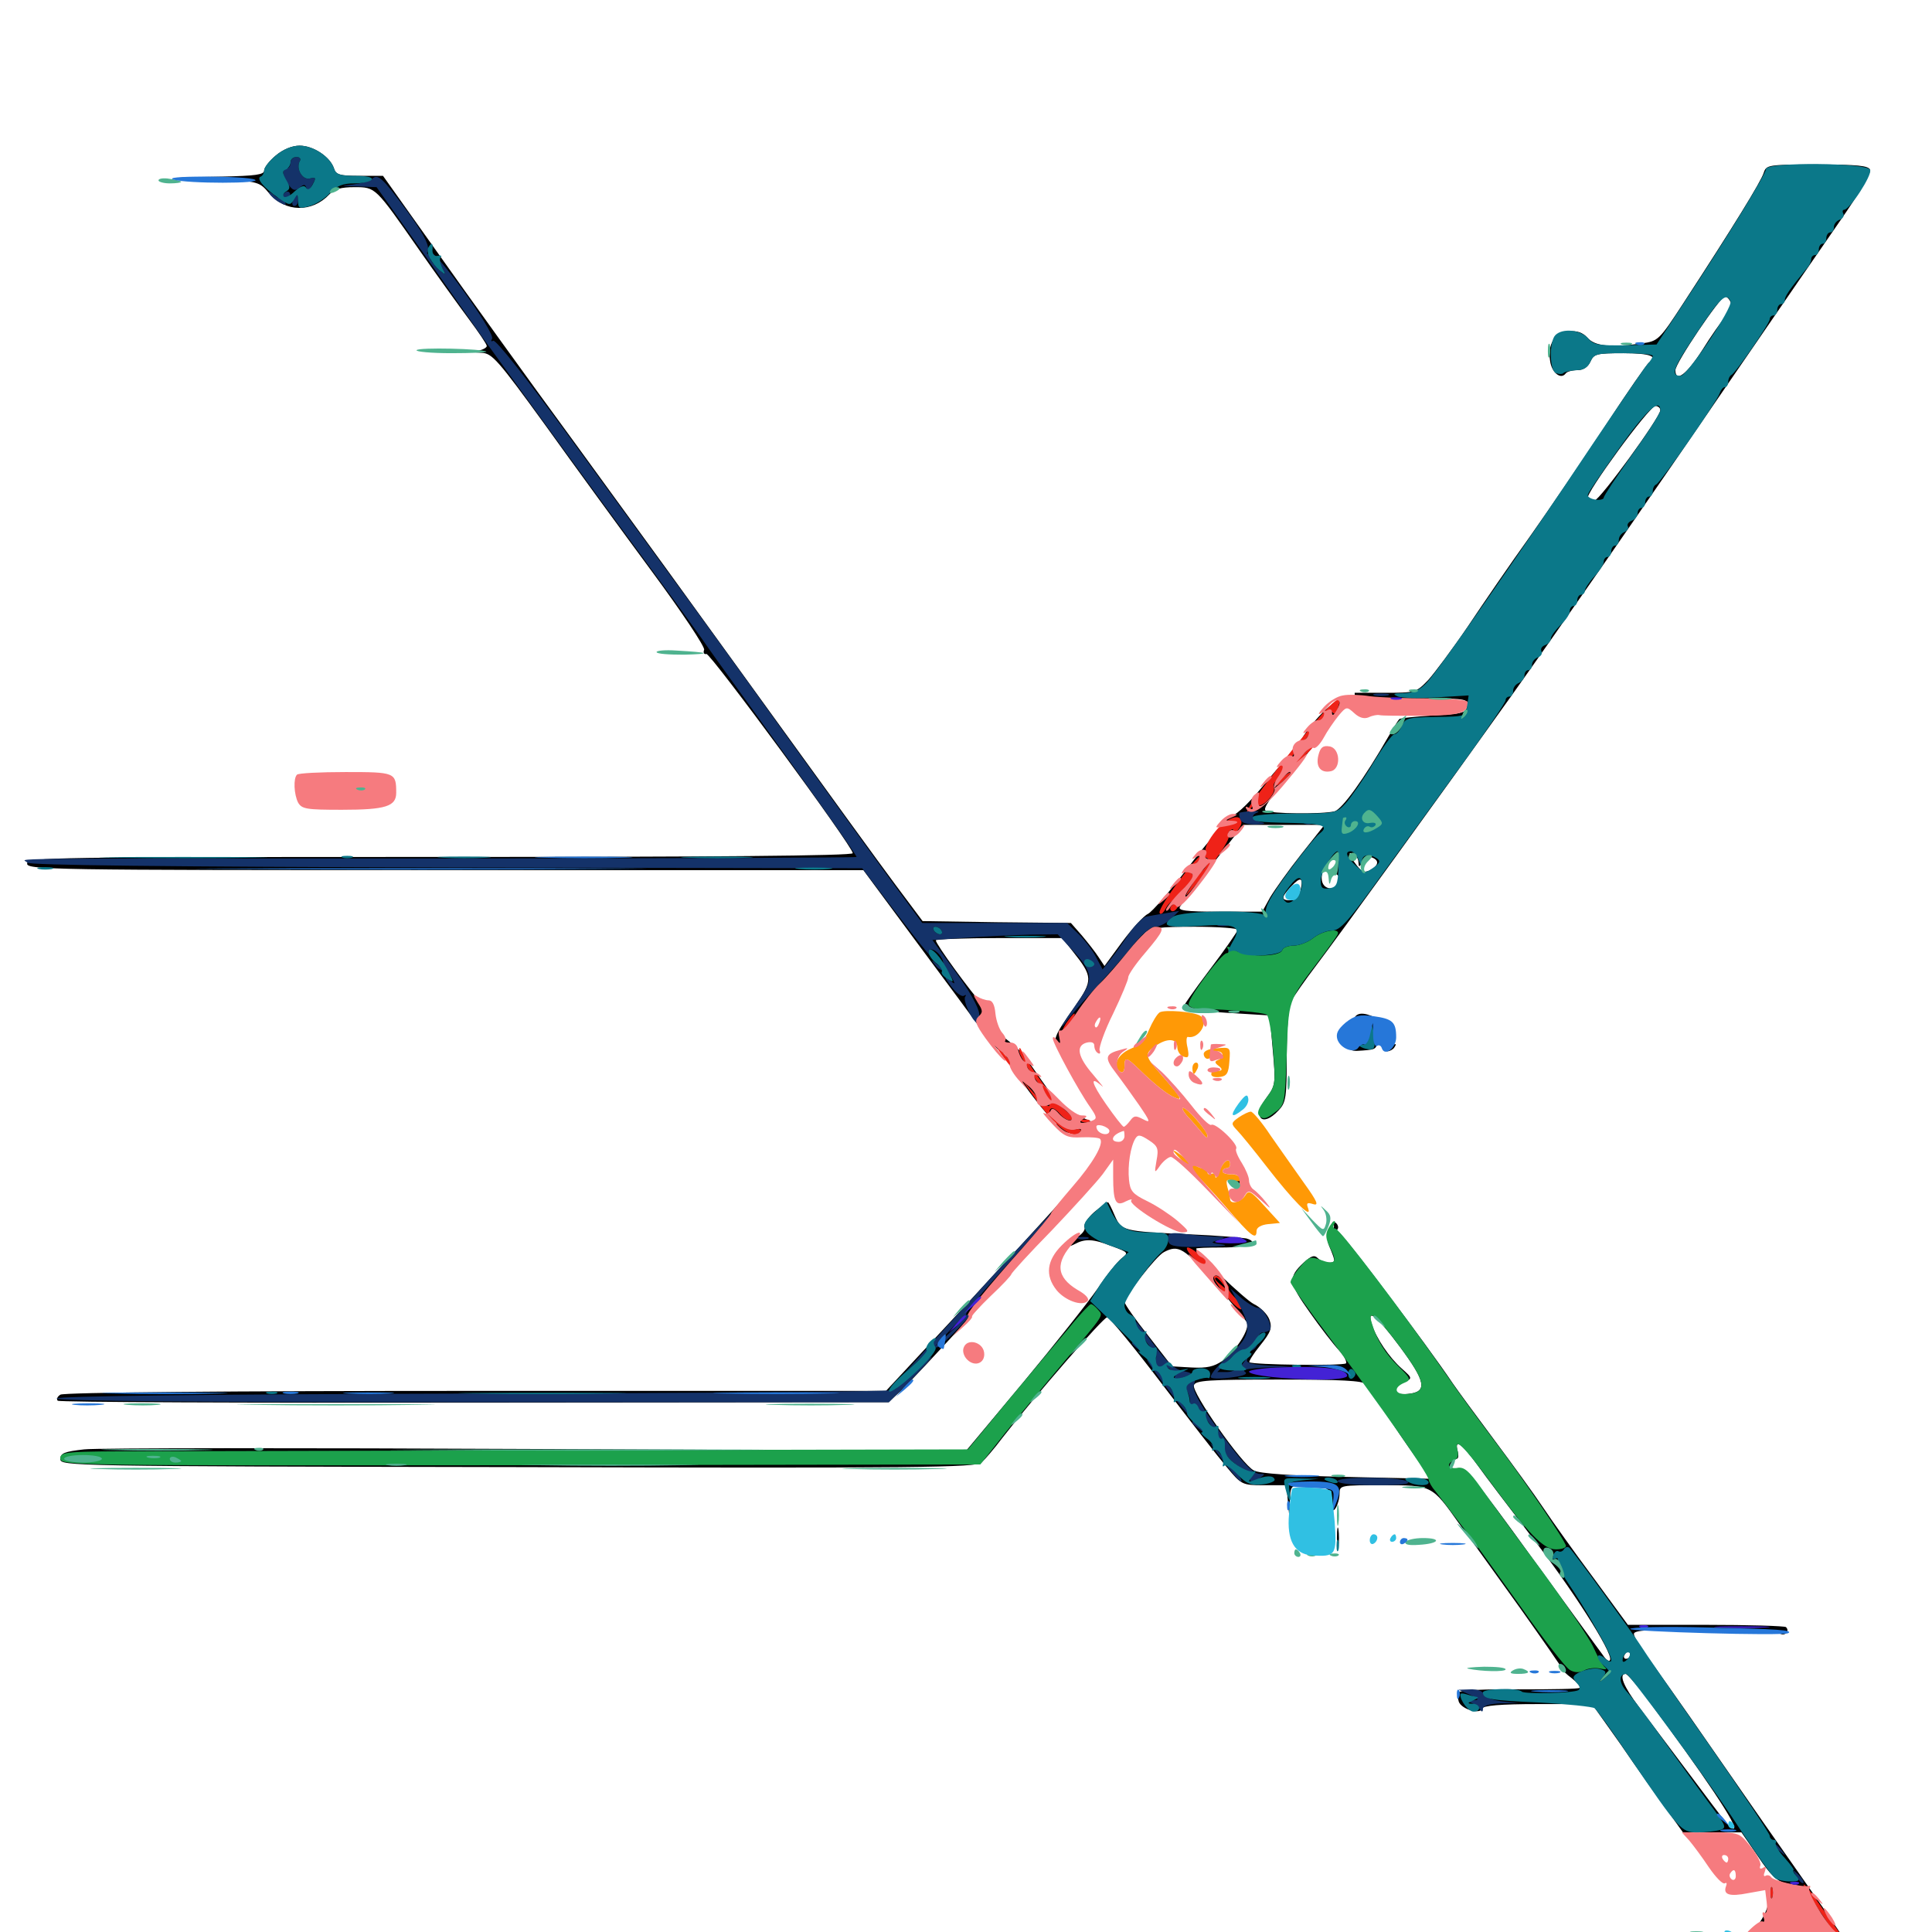 <svg xmlns="http://www.w3.org/2000/svg" viewBox="0 -1000 1000 1000">
	<path fill="#000000" d="M142.773 -919.531C139.453 -916.797 136.719 -913.281 136.719 -911.719C136.719 -909.57 132.227 -908.984 114.844 -908.594L92.773 -908.203L113.477 -907.227C133.789 -906.055 134.375 -905.859 139.258 -900C147.656 -890.039 161.523 -889.844 170.508 -899.414C173.047 -902.148 176.562 -903.125 183.398 -903.125C194.531 -903.125 194.141 -903.32 216.797 -870.898C225.781 -858.008 237.5 -841.797 242.578 -834.961C247.656 -828.125 251.953 -821.875 251.953 -820.898C251.953 -820.117 250 -818.945 247.656 -818.555C244.141 -817.969 244.531 -817.578 249.219 -817.383C254.688 -817.188 257.617 -813.867 282.422 -779.688C297.266 -758.984 322.07 -725 337.5 -704.102C352.93 -683.203 365.039 -665.039 364.453 -663.672C363.867 -662.109 364.453 -661.133 365.625 -661.523C367.773 -661.914 441.211 -562.109 441.406 -558.398C441.406 -557.031 369.141 -556.445 228.125 -556.445C26.367 -556.445 14.648 -556.25 14.062 -553.125C13.477 -549.805 24.805 -549.609 230.078 -549.609H446.875L474.609 -512.109C490.039 -491.406 506.055 -469.727 510.156 -464.062C514.648 -458.203 518.75 -454.297 519.922 -455.078C521.289 -455.859 521.484 -455.664 520.703 -454.297C519.336 -451.953 544.727 -417.773 546.484 -419.531C547.07 -420.117 548.633 -419.727 549.805 -418.75C551.172 -417.578 555.078 -417.383 558.789 -418.164L565.234 -419.336L557.227 -422.852C550.977 -425.391 546.875 -429.688 539.258 -440.625C528.32 -456.445 528.906 -455.664 519.922 -462.891C516.602 -465.625 514.258 -468.75 514.844 -469.727C515.43 -470.703 513.086 -474.805 509.375 -478.906C502.148 -486.914 484.375 -511.328 484.375 -513.281C484.375 -513.867 499.023 -514.453 517.188 -514.453H549.805L555.078 -507.812C565.82 -494.336 565.82 -492.773 556.25 -478.906C545.312 -463.672 544.336 -460.742 548.438 -457.422C550.977 -455.273 551.172 -455.273 550 -457.617C548.828 -459.375 549.023 -459.961 550.781 -459.375C553.32 -458.594 557.227 -464.844 566.016 -482.227C568.945 -487.891 586.328 -510.547 592.773 -517.188C595.312 -519.727 600.195 -520.312 618.359 -520.312C630.664 -520.312 640.625 -519.531 640.625 -518.75C640.625 -517.969 633.984 -508.398 625.977 -497.852C617.969 -487.305 611.719 -478.32 612.109 -477.93C612.5 -477.539 622.852 -476.562 634.961 -475.781L657.227 -474.414L658.789 -456.445C660.352 -439.062 660.156 -438.086 655.664 -432.031C648.047 -421.875 653.125 -416.016 661.719 -425.195C665.625 -429.297 666.016 -431.836 666.016 -453.711C666.016 -467.969 666.992 -479.297 668.359 -481.836C669.531 -484.18 675.586 -492.773 681.641 -500.781C693.359 -516.211 745.312 -588.086 782.031 -639.453C806.055 -673.242 848.438 -734.18 901.367 -811.523C920.703 -839.648 943.75 -873.242 952.734 -886.133C961.719 -899.023 968.555 -910.547 967.969 -912.109C967.188 -914.258 961.328 -914.844 940.625 -914.844C915.039 -914.844 914.258 -914.648 912.891 -910.547C911.523 -906.055 897.07 -882.617 871.484 -843.359C858.789 -823.828 858.203 -823.438 849.805 -822.266C833.398 -819.922 825.391 -820.898 821.68 -825.195C819.141 -827.93 816.406 -828.906 811.914 -828.516C804.688 -827.734 800.977 -822.07 802.344 -813.086C803.125 -807.227 807.812 -803.32 810.352 -806.641C810.938 -807.617 813.672 -808.398 816.406 -808.398C819.531 -808.398 821.875 -809.961 823.242 -812.891C825 -816.797 826.367 -817.188 840.234 -817.188C854.102 -817.188 858.594 -815.43 853.516 -812.305C852.539 -811.719 842.188 -796.875 830.859 -779.492C819.336 -762.109 801.953 -736.523 791.992 -722.461C782.031 -708.594 767.578 -687.5 759.766 -675.781C751.953 -664.258 742.578 -651.758 739.258 -648.047C733.008 -641.602 732.617 -641.406 716.992 -641.406H701.172L701.367 -636.133C701.562 -632.227 701.953 -631.836 702.539 -634.57C703.32 -638.281 704.883 -638.477 731.641 -638.477C758.984 -638.477 759.961 -638.477 759.375 -634.57C758.789 -631.055 757.031 -630.469 741.797 -629.688C732.617 -629.102 724.609 -628.32 724.219 -627.734C723.633 -627.148 721.289 -623.242 718.75 -618.945C706.055 -596.875 694.727 -581.25 690.82 -580.078C684.766 -578.516 657.617 -578.711 655.078 -580.469C653.516 -581.25 657.812 -587.695 667.188 -598.438C675.195 -607.617 683.203 -618.164 685.352 -621.875C687.5 -625.586 691.016 -630.664 693.359 -633.203C697.266 -637.305 697.266 -637.5 693.555 -637.5C688.672 -637.5 670.898 -617.188 673.047 -613.867C673.828 -612.5 673.633 -612.109 672.461 -612.695C671.484 -613.281 664.258 -606.055 656.445 -596.484C647.656 -585.547 640.625 -578.516 637.5 -577.734C634.375 -576.953 633.008 -575.391 633.594 -573.828C634.18 -572.266 633.789 -571.289 632.812 -571.68C631.836 -571.875 623.633 -562.5 614.648 -550.586C605.664 -538.867 596.484 -528.125 594.141 -526.953C591.992 -525.977 585.938 -519.336 580.859 -512.5L571.68 -500L568.555 -504.688C566.797 -507.422 562.891 -512.305 559.961 -515.82L554.297 -522.266L516.016 -522.656L477.539 -523.242L463.672 -541.797C456.055 -551.953 425.781 -593.75 396.289 -634.57C366.992 -675.195 322.656 -736.328 297.852 -770.312C273.047 -804.102 240.625 -849.219 225.586 -870.508L198.242 -908.984H186.133C175.781 -908.984 173.828 -909.57 172.852 -912.891C170.898 -918.75 162.305 -924.609 155.078 -924.609C151.172 -924.609 146.484 -922.656 142.773 -919.531ZM895.898 -843.359C896.484 -841.797 895.312 -838.477 893.164 -836.133C891.016 -833.789 885.547 -825.977 881.055 -818.75C873.047 -806.25 867.188 -801.758 867.188 -808.398C867.188 -812.109 890.43 -846.484 892.773 -846.484C893.945 -846.484 895.117 -845.117 895.898 -843.359ZM859.375 -787.695C859.375 -783.984 827.93 -741.016 825.391 -741.016C824.023 -741.016 822.461 -741.602 821.875 -742.188C820.117 -743.945 853.711 -789.844 856.836 -789.844C858.203 -789.844 859.375 -788.867 859.375 -787.695ZM710.156 -579.102C709.57 -578.125 710.156 -577.539 711.523 -577.734C712.695 -577.734 714.062 -577.148 714.453 -575.977C714.648 -575 714.062 -574.023 713.086 -574.023C712.109 -574.023 710.547 -573.242 709.57 -572.266C708.594 -571.289 708.984 -571.094 710.547 -571.875C711.719 -572.656 712.891 -572.266 712.891 -571.289C712.891 -570.117 711.133 -569.141 708.984 -569.141C706.836 -569.141 705.078 -570.117 705.078 -571.094C705.078 -572.461 703.906 -572.461 701.367 -571.094C696.68 -568.75 689.453 -568.555 689.453 -570.703C689.453 -571.68 691.602 -573.438 694.141 -574.609C697.852 -576.172 699.219 -576.172 699.805 -574.414C700.195 -573.047 701.562 -574.023 702.93 -576.562C704.102 -578.906 706.641 -580.859 708.203 -580.859C709.766 -580.859 710.742 -580.078 710.156 -579.102ZM673.633 -558.008C666.992 -549.609 659.766 -539.453 657.422 -535.547L653.32 -528.125H631.25C613.477 -528.125 609.57 -528.711 610.742 -530.664C611.523 -532.031 619.336 -542.188 627.93 -553.125L643.555 -573.047H664.648H685.547ZM703.125 -553.711C703.32 -550.977 703.516 -550.977 705.273 -553.906C706.25 -555.859 708.398 -556.836 709.961 -556.25C714.062 -554.688 713.672 -552.148 709.18 -549.609C706.055 -548.047 704.688 -548.633 701.172 -553.516C698.047 -557.812 697.852 -558.984 700 -558.203C701.758 -557.617 703.125 -555.469 703.125 -553.711ZM693.359 -556.055C693.359 -555.078 692.578 -553.125 691.406 -551.562C690.234 -549.805 690.43 -548.242 691.797 -547.461C695.117 -545.508 691.992 -539.453 688.086 -540.234C683.203 -541.016 682.812 -547.656 686.914 -552.93C690.43 -557.422 693.359 -558.789 693.359 -556.055ZM673.047 -538.867C672.266 -535.742 670.508 -533.984 667.969 -533.984C662.891 -533.984 663.086 -535.547 668.359 -541.211C673.242 -546.484 674.805 -545.898 673.047 -538.867ZM517.773 -460.352C520.312 -457.227 520.117 -457.031 517.188 -459.57C515.234 -460.938 513.672 -462.5 513.672 -462.891C513.672 -464.453 515.234 -463.477 517.773 -460.352ZM182.617 -590.625C181.25 -588.281 183.008 -588.281 188.477 -590.625C192.188 -592.188 192.188 -592.383 188.086 -592.383C185.742 -592.578 183.203 -591.797 182.617 -590.625ZM593.555 -512.109C585.156 -500.781 583.789 -498.828 584.57 -498.828C586.133 -498.828 600 -516.602 599.219 -517.383C598.828 -517.969 596.289 -515.43 593.555 -512.109ZM700.391 -471.094C697.266 -455.664 697.07 -455.664 705.273 -456.25C712.891 -456.836 712.891 -456.836 712.891 -464.844C712.891 -470.508 711.914 -473.438 709.766 -474.219C704.102 -476.367 701.172 -475.391 700.391 -471.094ZM718.75 -457.812C716.992 -456.641 716.797 -455.859 718.164 -455.859C719.336 -455.859 721.094 -456.836 721.68 -457.812C723.242 -460.156 722.461 -460.156 718.75 -457.812ZM550.781 -452.93C550.781 -451.953 551.758 -449.609 552.734 -448.047C553.711 -446.484 554.688 -446.094 554.688 -447.07C554.688 -448.242 553.711 -450.391 552.734 -451.953C551.758 -453.516 550.781 -454.102 550.781 -452.93ZM547.266 -416.797C548.242 -413.281 562.5 -411.523 562.5 -414.844C562.5 -416.016 560.547 -416.406 557.617 -415.625C554.688 -414.844 551.367 -415.43 549.414 -416.992C546.68 -419.336 546.289 -419.336 547.266 -416.797ZM569.922 -407.617C569.141 -404.688 569.922 -403.125 572.656 -402.539C575.391 -401.758 575.781 -402.148 574.609 -403.711C573.633 -405.078 572.461 -407.422 571.875 -408.984C571.289 -410.938 570.703 -410.547 569.922 -407.617ZM580.469 -403.125C577.734 -398.633 577.344 -384.766 579.883 -386.523C581.836 -387.695 585.156 -404.688 583.594 -406.055C583.203 -406.445 581.836 -405.078 580.469 -403.125ZM555.664 -385.547C548.242 -376.953 523.242 -349.805 500.391 -325L458.594 -280.078H246.484C118.945 -280.078 33.008 -279.297 31.25 -278.125C29.688 -277.148 29.102 -275.781 29.883 -275C30.469 -274.219 127.539 -273.828 245.508 -274.023L459.961 -274.219L465.82 -279.688C469.141 -282.617 485.352 -300 501.953 -318.164C518.555 -336.523 536.523 -356.25 541.992 -362.109C547.266 -367.969 550.195 -371.68 548.438 -370.117C541.797 -365.039 545.117 -370.508 556.25 -383.398C566.992 -395.508 571.289 -401.172 569.922 -401.172C569.531 -401.172 563.281 -394.141 555.664 -385.547ZM544.922 -367.383C544.922 -367.188 539.453 -361.719 532.812 -355.273L520.508 -343.555L532.227 -355.859C542.969 -367.188 544.922 -368.945 544.922 -367.383ZM517.578 -337.891C517.578 -337.5 516.016 -335.938 514.258 -334.57C511.133 -332.031 510.938 -332.227 513.477 -335.352C516.016 -338.477 517.578 -339.453 517.578 -337.891ZM636.719 -390.625C636.719 -390.234 638.086 -388.867 639.648 -387.5C641.406 -386.133 642.578 -385.938 642.578 -387.109C642.578 -388.086 641.211 -389.453 639.648 -390.234C638.086 -390.82 636.719 -391.016 636.719 -390.625ZM566.406 -372.656C563.086 -369.727 560.742 -366.211 561.328 -364.844C561.914 -363.281 559.961 -360.938 556.445 -358.984C553.125 -357.422 550.781 -355.469 551.367 -354.883C551.953 -354.492 554.102 -354.883 556.25 -356.055C561.719 -358.984 565.82 -358.789 575.781 -354.883C584.18 -351.758 584.18 -351.562 580.469 -348.633C578.32 -346.875 572.656 -339.844 567.969 -332.812C563.086 -325.781 545.898 -304.102 529.688 -284.57L500 -249.023L277.93 -250C155.664 -250.586 50.195 -250.586 43.555 -249.805C33.203 -248.633 31.25 -247.852 31.25 -244.727C31.25 -241.211 36.328 -241.016 267.969 -240.625C476.172 -240.039 505.078 -240.43 508.008 -242.969C509.766 -244.531 514.648 -250.195 518.75 -255.664C535.938 -277.734 571.094 -318.164 573.047 -318.164C574.219 -318.164 586.914 -302.734 601.172 -283.984C615.43 -265.234 630.664 -245.703 634.961 -240.625C642.578 -231.445 642.969 -231.25 654.297 -231.25H665.82L666.602 -223.047L667.383 -214.648L667.578 -223.047C667.969 -230.859 668.164 -231.25 674.414 -231.25C686.328 -231.25 689.453 -229.492 689.453 -222.656C689.453 -217.969 690.039 -217.383 691.406 -219.531C692.383 -221.094 693.359 -224.414 693.359 -226.953C693.359 -231.25 693.75 -231.25 715.625 -231.25C741.406 -231.25 741.016 -231.445 755.273 -211.328C760.547 -204.297 774.609 -184.57 786.719 -167.773C798.633 -150.977 808.594 -136.719 808.594 -136.133C808.594 -135.547 810.742 -133.398 813.672 -131.25C816.406 -129.102 818.164 -126.953 817.578 -126.367C817.188 -125.781 803.125 -125.586 786.523 -125.586C769.141 -125.781 755.664 -125.195 755.078 -124.023C754.492 -123.047 754.492 -120.898 755.078 -119.141C756.641 -115.234 766.016 -112.5 767.188 -115.625C767.578 -117.188 776.367 -117.969 796.094 -117.969H824.023L838.867 -97.07C846.875 -85.352 857.422 -70.508 862.305 -63.867L871.094 -51.562H886.133H901.367L909.961 -39.062C916.211 -29.688 919.727 -26.172 924.414 -25.195C927.93 -24.414 931.25 -23.828 931.836 -23.828C933.008 -24.023 944.531 -6.445 943.945 -5.273C943.555 -5.078 946.875 0.781 951.172 7.227C959.18 19.727 960.352 22.656 957.031 22.656C956.055 22.656 955.078 23.438 955.078 24.609C955.078 25.586 957.812 26.562 960.938 26.562C964.844 26.562 966.797 25.586 966.797 23.633C966.797 21.875 954.688 3.32 939.844 -17.969C925 -39.062 900.586 -74.023 885.742 -95.508C870.898 -116.992 855.664 -138.477 852.148 -143.164C848.633 -147.852 845.703 -152.93 845.703 -154.297C845.703 -156.25 853.711 -156.641 882.422 -156.445C902.539 -156.25 919.922 -155.273 921.289 -154.492C923.828 -152.93 926.562 -155.664 924.414 -157.812C923.828 -158.398 905.078 -158.984 882.812 -158.984H842.578L825 -183.008C815.234 -196.094 803.516 -212.5 798.828 -219.531C794.141 -226.562 782.617 -242.383 773.438 -254.688C764.258 -266.992 754.492 -280.273 751.953 -283.984C738.477 -304.102 694.531 -362.109 692.969 -362.109C691.992 -362.109 691.602 -362.891 692.383 -363.867C692.969 -364.844 692.383 -366.406 691.211 -367.188C689.844 -367.969 689.453 -367.773 690.234 -366.406C690.82 -365.234 690.234 -363.086 688.867 -361.719C686.523 -359.57 686.523 -358.203 688.867 -352.93C691.211 -347.07 691.211 -346.484 687.891 -346.484C685.938 -346.484 683.398 -347.461 682.031 -348.828C680.273 -350.586 678.711 -350 674.805 -346.484C666.602 -338.867 666.992 -336.133 677.93 -320.703C683.398 -312.891 690.234 -304.102 692.969 -301.172C695.703 -298.242 697.266 -295.117 696.68 -294.336C695.312 -292.969 648.047 -293.555 646.68 -294.922C646.289 -295.312 648.828 -299.414 652.344 -303.711C657.812 -310.547 658.594 -312.695 657.031 -316.992C656.055 -319.727 652.344 -323.438 649.023 -325C644.336 -327.344 619.141 -351.367 619.141 -353.711C619.141 -354.102 625.195 -354.297 632.617 -354.297C645.703 -354.297 652.344 -356.836 645.117 -358.984C643.164 -359.375 629.688 -360.547 615.234 -361.133C581.055 -362.695 580.469 -362.891 576.953 -370.898C575.391 -374.609 573.828 -377.734 573.438 -377.734C572.852 -377.734 569.727 -375.391 566.406 -372.656ZM628.32 -336.328C636.914 -326.367 644.531 -316.992 645.312 -315.625C647.266 -312.5 639.844 -300.781 632.812 -295.703C628.32 -292.578 624.609 -291.797 616.797 -292.188L606.641 -292.773L594.531 -308.398C587.695 -316.992 582.227 -324.805 582.227 -325.781C581.836 -328.516 598.438 -350 602.539 -351.953C609.961 -355.859 612.891 -354.102 628.32 -336.328ZM724.414 -303.125C738.086 -284.766 739.062 -279.492 728.711 -278.516C721.484 -277.734 715.82 -281.25 721.289 -283.008C732.031 -286.328 731.836 -285.938 725.586 -291.602C719.141 -297.266 712.109 -307.617 709.961 -314.844C707.422 -323.047 712.5 -319.141 724.414 -303.125ZM706.836 -283.594C708.008 -282.227 713.867 -273.633 719.922 -264.453C725.977 -255.273 733.203 -244.922 736.133 -241.211L741.211 -234.57L697.266 -235.547C668.945 -236.133 651.758 -237.305 649.023 -238.867C642.773 -241.992 616.602 -279.492 617.969 -283.008C618.75 -285.547 625.781 -285.938 661.914 -285.938C693.945 -285.938 705.469 -285.352 706.836 -283.594ZM764.648 -241.797C768.945 -235.742 781.445 -219.336 792.383 -205.078C813.086 -178.516 834.766 -144.727 833.398 -140.82C833.008 -139.648 831.25 -140.82 829.492 -143.555C827.539 -146.094 810.938 -169.141 792.383 -194.531C764.062 -233.789 758.203 -240.82 754.492 -240.039C751.367 -239.648 750.586 -240.234 751.367 -242.188C751.953 -243.75 753.125 -244.922 753.906 -244.922C754.883 -244.922 755.078 -246.68 754.492 -248.828C752.734 -255.664 756.641 -252.93 764.648 -241.797ZM843.75 -143.359C843.75 -142.383 842.773 -141.406 841.602 -141.406C840.625 -141.406 840.234 -142.383 840.82 -143.359C841.406 -144.531 842.383 -145.312 842.969 -145.312C843.359 -145.312 843.75 -144.531 843.75 -143.359ZM850.586 -123.438C882.422 -80.664 900.586 -53.516 897.266 -53.516C895.508 -53.516 895.117 -54.102 874.219 -82.031C864.648 -94.727 852.93 -110.352 848.242 -116.602C840.43 -126.953 837.695 -133.594 841.406 -133.594C842.188 -133.594 846.289 -128.906 850.586 -123.438ZM545.508 -349.414C544.922 -347.656 544.922 -345.898 545.312 -345.312C545.898 -344.727 546.875 -346.094 547.461 -348.438C548.633 -352.93 547.266 -353.711 545.508 -349.414ZM549.609 -334.375C550.195 -330.273 552.734 -326.953 555.273 -326.953C556.641 -326.953 556.055 -327.93 554.102 -329.102C552.344 -330.273 551.172 -331.836 551.758 -332.812C552.344 -333.789 551.953 -334.961 550.977 -335.547C550 -336.328 549.414 -335.547 549.609 -334.375ZM691.992 -203.906C691.992 -199.023 692.383 -197.07 692.773 -199.609C693.164 -201.953 693.164 -205.859 692.773 -208.398C692.383 -210.742 691.992 -208.789 691.992 -203.906ZM916.016 -19.727C916.016 -13.281 912.109 -5.078 906.641 -0.195C904.492 1.953 903.125 4.688 903.711 6.25C904.297 7.812 903.711 8.984 902.539 8.984C901.367 8.984 900.391 8.398 900.391 7.422C900.391 6.055 861.133 6.641 859.766 8.008C859.375 8.398 859.57 10.547 860.352 12.695C861.719 17.383 866.602 17.969 870.898 14.062C874.805 10.352 906.836 9.375 910.742 12.695C912.305 13.867 914.258 14.062 915.039 13.281C916.016 12.5 916.016 12.891 915.43 14.062C913.672 17.188 921.289 26.562 925.391 26.367C927.539 26.367 926.953 25.586 923.828 24.414L918.945 22.461L924.219 18.555C927.148 16.406 929.102 13.477 928.516 11.914C927.93 10.352 928.32 7.617 929.492 5.664C930.664 3.711 931.641 3.32 931.641 4.492C931.641 5.859 932.617 7.031 933.594 7.031C935.742 7.031 923.438 -16.992 918.555 -22.266C916.406 -24.609 916.016 -24.219 916.016 -19.727ZM924.805 -2.93C925.391 -1.953 925.195 -0.586 924.219 0C923.242 0.586 922.461 -0.195 922.461 -1.758C922.461 -5.078 923.047 -5.469 924.805 -2.93ZM911.328 -0.391C910.742 3.906 908.008 7.227 906.055 5.859C904.883 5.078 905.469 3.125 907.422 0.977C911.328 -3.32 911.914 -3.516 911.328 -0.391ZM934.18 24.023C932.227 23.438 933.789 23.047 937.5 23.047C941.211 23.047 942.773 23.438 941.016 24.023C939.062 24.414 935.938 24.414 934.18 24.023Z"/>
	<path fill="#ff9906" d="M600.195 -475.977C598.828 -475 596.484 -471.094 594.727 -466.992C592.773 -461.914 589.648 -458.984 584.961 -457.031C578.125 -454.102 575.586 -447.852 580.078 -445.117C581.25 -444.531 582.031 -445.703 582.031 -447.852C582.031 -453.125 583.008 -452.93 589.453 -446.68C597.852 -438.477 604.297 -433.398 608.203 -431.836C612.5 -430.078 611.523 -431.641 600.195 -444.727C592.578 -453.32 592.383 -454.688 598.047 -458.594C604.102 -462.891 609.375 -462.5 609.375 -458.008C609.375 -456.055 610.742 -453.711 612.5 -453.125C615.234 -452.148 615.625 -452.93 614.648 -457.812C613.867 -460.938 614.062 -463.477 614.844 -463.281C620.703 -462.109 625.977 -471.289 621.289 -474.219C617.969 -476.367 602.539 -477.539 600.195 -475.977ZM623.047 -454.492C623.047 -453.125 624.023 -451.953 625 -451.953C626.172 -451.953 626.953 -452.93 626.953 -453.906C626.953 -455.078 628.32 -455.859 629.883 -455.859C633.398 -455.859 633.789 -452.734 630.469 -451.367C628.516 -450.586 628.711 -449.805 630.859 -448.242C633.398 -446.289 632.422 -445.312 628.516 -445.898C627.539 -445.898 626.953 -445.117 626.953 -443.945C626.953 -442.773 628.906 -442.188 631.445 -442.578C634.961 -442.969 635.938 -444.531 636.328 -450.586C636.914 -458.008 636.914 -458.008 630.078 -457.422C625.781 -457.227 623.047 -456.055 623.047 -454.492ZM617.188 -447.07C617.188 -445.508 617.578 -444.141 617.969 -444.141C618.359 -444.141 619.141 -445.508 619.922 -447.07C620.508 -448.633 620.117 -450 619.141 -450C617.969 -450 617.188 -448.633 617.188 -447.07ZM616.406 -420.312C619.531 -416.797 622.656 -413.086 623.438 -412.109C624.414 -410.938 625 -410.938 625 -412.109C625 -414.453 614.648 -426.562 612.305 -426.562C611.328 -426.562 613.086 -423.633 616.406 -420.312ZM641.211 -421.68C637.109 -418.75 637.109 -418.359 640.234 -415.039C641.992 -413.281 649.023 -404.688 655.664 -396.094C669.141 -378.711 679.102 -368.555 677.148 -374.414C675.977 -377.344 676.562 -377.734 679.688 -376.758C682.812 -375.781 681.836 -378.125 674.805 -387.891C669.922 -394.727 662.305 -405.664 657.617 -412.305C653.125 -419.141 648.438 -424.609 647.461 -424.609C646.289 -424.609 643.555 -423.242 641.211 -421.68ZM607.422 -404.297C607.422 -403.711 610.742 -400.195 614.844 -396.484C618.75 -392.773 627.734 -383.203 634.766 -375C647.461 -360.156 650.391 -357.812 650.391 -362.891C650.391 -364.648 652.734 -366.016 656.445 -366.406L662.5 -366.992L654.492 -375.781C647.461 -383.594 646.289 -384.18 644.531 -381.25C642.383 -377.734 636.719 -376.367 636.719 -379.297C636.719 -380.078 636.133 -382.812 635.352 -385.352C634.375 -389.453 634.766 -389.844 638.477 -388.867C641.406 -388.281 642.578 -388.672 641.992 -390.039C641.602 -391.406 639.258 -392.383 636.914 -392.188C634.766 -392.188 632.812 -392.773 632.812 -393.75C632.812 -394.531 633.789 -395.312 634.766 -395.312C635.938 -395.312 636.719 -396.289 636.719 -397.266C636.719 -401.367 633.008 -399.023 631.25 -393.945C630.078 -390.82 629.102 -389.648 629.102 -391.016C628.906 -392.383 628.125 -392.969 626.953 -392.383C625.977 -391.797 625 -392.188 625 -393.164C625 -394.336 623.828 -395.312 622.266 -395.312C620.703 -395.312 616.797 -397.656 613.477 -400.391C610.156 -403.125 607.422 -404.883 607.422 -404.297Z"/>
	<path fill="#ef2218" d="M668.75 -611.719C657.422 -597.461 647.266 -583.984 646.289 -581.836C644.531 -578.32 644.531 -578.125 647.07 -581.25C648.633 -583.203 650.391 -584.18 650.977 -583.398C652.93 -581.445 660.352 -589.062 659.375 -591.992C658.789 -593.359 659.375 -594.922 660.547 -595.703C661.914 -596.68 662.109 -596.094 661.133 -594.336C660.156 -592.773 661.328 -593.359 663.672 -595.312C668.75 -599.609 669.531 -602.148 664.648 -598.242C661.719 -595.898 661.523 -595.898 662.695 -599.023C665.234 -605.664 688.281 -633.398 689.648 -631.445C690.43 -630.078 691.406 -630.664 692.188 -632.617C696.289 -643.75 689.453 -637.5 668.75 -611.719ZM672.656 -607.812L666.992 -601.367L673.438 -607.031C679.297 -612.5 680.664 -614.062 679.102 -614.062C678.711 -614.062 675.977 -611.133 672.656 -607.812ZM629.102 -569.727C625.781 -565.625 623.438 -561.133 624.023 -559.766C624.609 -558.398 624.219 -557.617 623.242 -558.203C621.094 -559.57 599.219 -530.469 600.195 -527.539C600.586 -526.172 601.953 -527.148 603.32 -529.688C604.492 -532.031 606.641 -533.984 608.008 -533.984C609.57 -533.984 609.375 -533.203 607.422 -532.031C605.859 -531.055 605.273 -529.688 606.055 -528.711C608.008 -526.953 611.328 -531.836 610.156 -534.961C609.57 -536.133 611.523 -539.258 614.453 -541.797L619.727 -546.68L616.211 -540.82C611.328 -533.008 614.453 -536.133 626.758 -551.953C632.422 -559.18 636.523 -566.016 635.938 -566.992C635.156 -567.969 635.742 -569.531 636.914 -570.312C638.477 -571.289 638.672 -570.898 637.695 -568.945C636.133 -566.602 636.523 -566.602 639.258 -568.945C641.016 -570.312 642.578 -572.852 642.578 -574.219C642.578 -579.492 634.961 -576.953 629.102 -569.727ZM640.625 -574.219C640.625 -575.781 634.961 -575 633.984 -573.242C633.203 -572.266 634.57 -571.875 636.719 -572.461C638.867 -573.047 640.625 -573.828 640.625 -574.219ZM623.438 -550.586C621.68 -548.242 619.141 -546.68 617.773 -547.07C616.016 -547.852 616.211 -549.219 618.75 -552.539C620.508 -554.883 623.047 -556.445 624.414 -556.055C626.172 -555.273 625.977 -553.906 623.438 -550.586ZM551.758 -470.312C550 -467.383 549.414 -465.82 550.586 -466.406C552.734 -467.773 557.422 -475.391 556.055 -475.391C555.469 -475.391 553.711 -473.047 551.758 -470.312ZM521.484 -450C524.805 -445.703 528.125 -442.188 528.711 -442.188C529.102 -442.188 526.758 -445.703 523.438 -450C520.117 -454.297 516.797 -457.812 516.211 -457.812C515.82 -457.812 518.164 -454.297 521.484 -450ZM527.539 -456.055C527.344 -454.688 531.25 -447.852 536.133 -441.211C545.898 -427.344 545.508 -422.461 535.547 -433.789L528.906 -441.211L534.375 -433.398C546.289 -416.406 556.055 -408.984 559.375 -414.648C559.961 -415.43 558.398 -415.82 556.055 -415.43C551.367 -414.453 541.016 -423.438 543.75 -425.977C544.531 -426.953 546.68 -425.781 548.633 -423.438C550.391 -421.289 552.93 -419.727 554.297 -420.312C555.859 -420.703 554.883 -422.461 551.758 -425C547.07 -428.516 532.031 -449.219 528.906 -455.859C527.93 -458.008 527.539 -458.203 527.539 -456.055ZM560.156 -419.336C558.594 -419.922 559.18 -420.508 561.328 -420.508C563.477 -420.703 564.648 -420.117 563.867 -419.531C563.281 -418.945 561.523 -418.75 560.156 -419.336ZM578.516 -393.359C578.516 -389.648 578.906 -388.086 579.492 -390.039C579.883 -391.797 579.883 -394.922 579.492 -396.875C578.906 -398.633 578.516 -397.07 578.516 -393.359ZM617.773 -348.828C620.703 -345.703 624.414 -343.164 626.172 -343.164C627.93 -343.164 626.953 -345.117 623.047 -348.828C619.727 -351.758 616.016 -354.297 614.844 -354.297C613.477 -354.297 614.844 -351.758 617.773 -348.828ZM628.32 -339.258C627.734 -338.477 630.859 -333.789 634.961 -328.906C639.062 -324.023 642.578 -321.289 642.578 -322.656C642.578 -323.828 640.82 -326.758 638.867 -328.711C636.719 -330.859 635.547 -332.812 635.938 -333.398C636.328 -333.789 635.156 -335.742 633.008 -337.5C631.055 -339.453 628.906 -340.234 628.32 -339.258ZM633.008 -335.352C635.547 -332.227 635.352 -332.031 632.422 -334.57C629.102 -337.109 628.125 -338.672 629.688 -338.672C630.078 -338.672 631.641 -337.109 633.008 -335.352ZM916.406 -20.312C916.406 -17.578 916.797 -16.602 917.383 -17.969C917.773 -19.141 917.773 -21.484 917.383 -22.852C916.797 -24.023 916.406 -23.047 916.406 -20.312ZM934.766 -21.875C935.547 -20.508 939.453 -14.453 943.359 -8.594C947.266 -2.734 951.172 3.516 951.758 5.078C952.539 6.641 954.883 10.547 956.836 13.867C958.984 16.992 960.742 21.289 960.742 23.047C960.938 27.344 966.797 27.734 966.797 23.438C966.797 21.875 962.109 14.258 956.445 6.445C950.977 -1.367 943.75 -11.328 940.625 -16.016C935.547 -23.438 931.445 -27.734 934.766 -21.875ZM910.156 11.719C910.156 12.109 911.719 13.672 913.672 15.039C916.602 17.578 916.797 17.383 914.258 14.258C911.719 11.133 910.156 10.156 910.156 11.719ZM916.016 19.531C916.016 19.922 917.578 21.484 919.531 22.852C922.461 25.391 922.656 25.195 920.117 22.07C917.578 18.945 916.016 17.969 916.016 19.531Z"/>
	<path fill="#1ca14c" d="M679.688 -514.453C676.953 -512.305 672.461 -510.547 669.531 -510.547C666.797 -510.547 664.062 -509.57 663.672 -508.203C662.305 -504.492 644.531 -504.492 638.867 -508.398C636.133 -510.156 634.57 -510.547 635.352 -509.18C636.328 -507.812 635.938 -506.641 634.961 -506.641C632.227 -506.641 615.234 -483.789 615.234 -480.273C615.234 -478.906 617.773 -477.734 621.68 -477.734C636.328 -477.539 653.711 -475.977 655.664 -474.805C656.641 -474.219 658.203 -465.625 658.984 -455.859C660.352 -438.672 660.156 -438.086 655.078 -431.25C651.172 -426.172 650.391 -423.828 651.953 -422.266C653.711 -420.508 655.664 -420.898 659.57 -424.023C665.039 -427.93 665.039 -428.32 666.016 -454.297C666.992 -482.812 666.602 -481.641 682.617 -502.734C687.109 -508.594 691.406 -514.648 692.188 -516.016C694.531 -519.922 685.156 -518.75 679.688 -514.453ZM687.5 -364.062C685.938 -361.133 686.133 -358.789 688.477 -354.102C692.383 -346.68 691.016 -345.117 683.594 -347.852C678.32 -349.805 677.344 -349.609 672.852 -344.141C670.117 -341.016 667.969 -337.5 667.969 -336.328C667.969 -335.352 676.953 -322.461 688.086 -307.812C713.477 -273.828 739.062 -237.5 739.453 -234.18C739.648 -232.812 741.211 -230.078 742.969 -228.125C744.531 -225.977 748.633 -220.898 751.758 -216.602C755.078 -212.305 759.375 -206.641 761.523 -203.906C763.672 -201.172 775 -185.156 787.109 -168.359C799.023 -151.367 810.547 -136.523 812.695 -135.547C815.039 -134.18 817.578 -134.18 819.922 -135.352C821.875 -136.523 825.781 -136.914 828.32 -136.328C831.055 -135.742 832.031 -135.938 830.859 -136.914C829.688 -137.695 826.953 -142.383 824.805 -147.266C822.656 -152.148 810.352 -170.117 797.656 -187.5C784.766 -204.688 770.898 -223.828 766.602 -229.883C760.352 -238.672 757.812 -240.82 754.492 -240.234C749.609 -239.453 748.242 -242.383 752.734 -244.141C754.297 -244.727 755.078 -246.68 754.492 -249.023C752.344 -256.641 757.227 -252.148 771.484 -232.812C791.211 -206.055 798.828 -198.047 805.273 -198.047C808.203 -198.047 810.547 -198.828 810.547 -199.805C810.547 -202.148 786.719 -237.109 772.461 -255.664C766.016 -264.258 755.273 -278.711 749.023 -287.891C726.953 -319.727 693.359 -364.062 691.211 -364.062C690.234 -364.062 689.844 -365.039 690.43 -366.016C691.016 -367.188 691.211 -367.969 690.625 -367.969C690.039 -367.969 688.672 -366.211 687.5 -364.062ZM724.414 -303.125C738.086 -284.766 739.062 -279.492 728.906 -278.516C721.875 -277.734 720.703 -281.836 727.148 -284.375C730.469 -285.742 730.078 -286.719 724.023 -292.578C717.188 -299.219 712.695 -306.25 710.156 -314.844C707.422 -323.242 712.5 -319.141 724.414 -303.125ZM553.32 -312.695C547.656 -306.055 533.594 -289.258 521.875 -275.195L500.977 -249.805L314.453 -249.414C211.914 -249.219 106.25 -248.828 79.688 -248.828C33.398 -248.828 31.25 -248.633 31.25 -245.117C31.25 -241.406 36.328 -241.406 269.336 -241.602L507.422 -241.992L520.508 -258.594C527.93 -267.773 541.016 -283.594 549.609 -293.75C572.266 -320.508 571.094 -318.75 568.359 -322.07C566.992 -323.633 565.43 -325 564.648 -325C564.062 -325 558.789 -319.531 553.32 -312.695ZM52.734 -244.922C52.734 -246.094 48.438 -246.875 42.969 -246.875C37.695 -246.875 33.203 -246.094 33.203 -244.922C33.203 -243.945 37.695 -242.969 42.969 -242.969C48.438 -242.969 52.734 -243.945 52.734 -244.922ZM82.617 -245.508C83.789 -246.094 82.422 -246.484 79.102 -246.484C75.977 -246.484 74.805 -246.094 76.758 -245.508C78.516 -245.117 81.25 -245.117 82.617 -245.508ZM93.75 -243.75C93.75 -244.141 92.383 -244.922 90.82 -245.703C89.258 -246.289 87.891 -245.898 87.891 -244.922C87.891 -243.75 89.258 -242.969 90.82 -242.969C92.383 -242.969 93.75 -243.359 93.75 -243.75Z"/>
	<path fill="#143269" d="M150.391 -915.82C150.391 -914.258 149.609 -912.891 148.438 -912.891C145.703 -912.891 146.094 -908.594 149.414 -904.297C151.562 -901.367 152.734 -900.977 155.078 -902.93C157.227 -904.688 158.008 -904.688 158.594 -902.734C159.18 -900.977 160.352 -901.562 161.719 -904.492C163.672 -908.008 163.477 -908.398 160.352 -907.617C156.445 -906.641 152.93 -912.891 155.273 -916.797C155.859 -917.773 155.078 -918.75 153.516 -918.75C151.758 -918.75 150.391 -917.383 150.391 -915.82ZM192.383 -907.227C191.211 -906.25 186.914 -905.078 182.617 -904.492C175.586 -903.906 175.781 -903.711 184.961 -903.516L194.922 -903.125L219.141 -868.945C232.422 -850 246.289 -830.273 250 -825C278.516 -785.547 310.938 -740.82 331.055 -713.672C344.141 -695.898 358.203 -676.562 362.5 -670.508C366.602 -664.453 379.297 -646.875 390.43 -631.445C418.555 -592.578 443.359 -557.422 443.359 -556.445C443.359 -556.055 348.242 -555.664 232.031 -555.664C-15.234 -555.664 13.281 -555.859 14.062 -553.516C14.453 -552.148 86.914 -551.367 230.469 -550.977L446.289 -550.586L462.891 -528.711C478.516 -508.203 484.961 -500.586 481.641 -506.25C480.859 -507.422 481.055 -508.594 481.836 -508.594C484.57 -508.594 488.281 -504.297 488.281 -501.172C488.281 -498.828 487.695 -498.828 484.961 -500.977C481.836 -503.516 481.641 -503.32 484.18 -500.391C485.547 -498.438 487.5 -497.461 488.477 -497.852C489.258 -498.438 491.016 -496.875 492.383 -494.531C494.727 -490.234 494.531 -490.234 491.211 -492.969C488.477 -495.117 488.867 -494.141 492.188 -489.648C494.727 -486.133 497.656 -483.984 498.828 -484.57C500 -485.156 500.391 -485.156 499.609 -484.18C498.242 -482.617 502.539 -472.461 505.469 -470.703C506.445 -470.117 507.031 -472.266 506.836 -475.195C506.641 -478.516 501.758 -487.305 494.531 -497.07L482.617 -513.477L500.586 -514.648C510.547 -515.43 525 -516.016 533.008 -516.211L547.461 -516.406L555.078 -508.203C565.82 -496.68 566.211 -492.969 558.203 -481.836C554.492 -476.562 550.781 -471.094 550 -469.531C549.219 -467.969 550.195 -468.75 552.148 -471.484C554.102 -474.219 560.938 -482.031 567.383 -489.062C574.023 -496.094 582.617 -505.859 586.719 -511.133C591.016 -516.406 595.508 -520.312 597.852 -520.312C600 -520.312 603.711 -522.07 606.055 -524.414L610.352 -528.516L603.516 -527.344C599.805 -526.758 595.117 -525.977 593.359 -525.586C591.406 -525.195 587.305 -521.094 583.984 -516.211C580.859 -511.523 576.562 -505.469 574.414 -502.93L570.703 -498.242L567.578 -504.102C566.016 -507.422 561.914 -512.891 558.594 -516.211L552.344 -522.266H514.844H477.344L463.281 -541.406C455.664 -551.758 430.469 -586.719 407.227 -618.945C384.18 -651.172 357.422 -688.086 347.852 -700.977C338.477 -713.867 314.258 -747.07 294.141 -774.609C273.047 -803.516 256.641 -824.414 255.273 -823.633C254.297 -823.047 253.906 -823.438 254.688 -824.609C256.641 -827.734 224.219 -872.461 222.266 -869.531C221.094 -867.773 220.703 -868.164 221.484 -870.898C222.07 -873.633 218.555 -880.078 210.352 -891.211C197.852 -908.203 195.508 -910.352 192.383 -907.227ZM228.711 -861.523C231.055 -857.227 231.055 -857.227 226.758 -860.938C224.609 -863.086 222.656 -865.43 222.656 -866.406C222.656 -869.141 226.367 -866.211 228.711 -861.523ZM487.305 -518.359C487.891 -517.383 487.695 -516.406 486.523 -516.406C485.547 -516.406 483.984 -517.383 483.398 -518.359C482.812 -519.531 483.008 -520.312 484.18 -520.312C485.156 -520.312 486.719 -519.531 487.305 -518.359ZM566.406 -500.391C566.406 -501.367 565.039 -502.734 563.477 -503.516C561.914 -504.102 560.547 -504.297 560.547 -503.906C560.547 -503.516 561.914 -502.148 563.477 -500.781C565.234 -499.414 566.406 -499.219 566.406 -500.391ZM139.453 -899.805C140.234 -898.438 142.578 -896.289 144.922 -895.117C147.266 -893.75 148.438 -893.75 147.656 -894.922C147.07 -896.094 147.656 -897.266 148.828 -897.852C150.195 -898.242 150.586 -899.414 149.805 -900.391C149.023 -901.367 147.461 -900.781 146.484 -899.219C145.117 -896.875 144.336 -896.875 141.406 -899.414C139.258 -900.977 138.477 -901.172 139.453 -899.805ZM151.562 -896.289C150.977 -894.727 151.367 -893.359 152.344 -893.359C153.516 -893.359 154.297 -894.727 154.297 -896.289C154.297 -897.852 153.906 -899.219 153.516 -899.219C153.125 -899.219 152.344 -897.852 151.562 -896.289ZM711.523 -640.039C709.57 -640.625 711.133 -641.016 714.844 -641.016C718.555 -641.016 720.117 -640.625 718.359 -640.039C716.406 -639.648 713.281 -639.648 711.523 -640.039ZM641.602 -579.297C641.211 -578.906 641.406 -577.344 641.992 -575.781C642.578 -574.023 645.703 -573.242 650.195 -573.242C654.688 -573.438 655.664 -573.828 652.93 -574.414C648.047 -575.391 647.07 -578.125 650.977 -579.492C652.148 -579.883 650.781 -580.273 647.852 -580.078C644.727 -580.078 641.992 -579.492 641.602 -579.297ZM675.391 -573.633C673.828 -574.219 674.414 -574.805 676.562 -574.805C678.711 -575 679.883 -574.414 679.102 -573.828C678.516 -573.242 676.758 -573.047 675.391 -573.633ZM630.469 -520.898C629.102 -521.484 630.078 -521.875 632.812 -521.875C635.547 -521.875 636.523 -521.484 635.352 -520.898C633.984 -520.508 631.641 -520.508 630.469 -520.898ZM513.477 -339.258C497.07 -321.094 480.078 -302.539 475.781 -297.656L467.773 -288.867L475.781 -296.289C480.078 -300.195 483.984 -303.125 484.57 -302.539C485.156 -302.148 489.844 -306.055 495.312 -311.719C500.586 -317.188 503.711 -320.898 502.148 -320.117C496.484 -316.992 501.562 -323.438 523.047 -347.266C535.156 -360.742 544.727 -371.875 544.141 -371.875C543.75 -371.875 529.883 -357.227 513.477 -339.258ZM500 -318.555C500 -318.164 496.289 -314.453 491.797 -310.352L483.398 -302.539L491.211 -310.938C498.242 -318.555 500 -320.117 500 -318.555ZM605.078 -361.133C604.297 -360.352 604.297 -358.594 604.883 -357.031C605.664 -354.883 609.961 -354.297 622.852 -354.688C632.031 -354.688 636.523 -355.273 632.812 -355.859C626.367 -356.836 626.172 -356.836 630.859 -358.203C634.961 -359.57 634.57 -359.766 627.93 -359.961C623.633 -360.156 616.992 -360.742 613.281 -361.328C609.57 -361.914 605.859 -361.914 605.078 -361.133ZM558.203 -358.789C556.836 -359.375 557.812 -359.766 560.547 -359.766C563.281 -359.766 564.258 -359.375 563.086 -358.789C561.719 -358.398 559.375 -358.398 558.203 -358.789ZM641.797 -323.828C648.047 -312.109 647.07 -308.008 634.766 -297.07C629.297 -292.188 625.781 -287.695 626.953 -286.914C627.93 -286.328 633.008 -286.328 637.891 -287.109C643.945 -287.891 646.094 -288.867 644.336 -290.039C642.578 -291.016 646.875 -291.797 655.273 -292.188L668.945 -292.578L656.641 -293.164C648.047 -293.75 644.727 -294.531 645.508 -296.289C646.094 -297.656 645.117 -296.68 643.359 -294.336C641.406 -291.602 638.086 -289.844 635.156 -289.844H630.078L635.938 -295.898C639.258 -299.414 642.969 -301.367 644.922 -300.781C648.633 -300 651.172 -302.539 651.367 -307.422C651.367 -308.984 652.344 -310.352 653.711 -310.352C654.883 -310.352 656.445 -310.938 657.227 -311.523C658.984 -313.477 654.102 -323.047 651.172 -323.047C649.805 -323.047 646.094 -325.195 642.773 -327.93L636.914 -333.008ZM590.039 -310.547C592.188 -306.836 595.117 -302.734 596.68 -301.562C598.242 -300.391 598.828 -298.047 598.242 -296.484C597.461 -294.141 596.68 -294.141 594.141 -296.094C592.383 -297.461 596.484 -291.406 603.125 -282.617C609.961 -273.633 615.82 -266.406 616.406 -266.406C616.992 -266.406 613.281 -271.68 608.398 -278.125C599.414 -289.648 598.047 -295.898 605.469 -291.406C607.422 -290.039 608.594 -288.281 608.203 -287.5C607.031 -285.547 608.984 -285.742 614.258 -287.695C617.578 -289.062 617.188 -289.258 612.305 -290.43C608.008 -291.211 603.906 -294.922 597.07 -304.297C586.719 -318.359 583.984 -320.898 590.039 -310.547ZM585.938 -304.688C585.938 -304.297 587.5 -302.734 589.453 -301.367C592.383 -298.828 592.578 -299.023 590.039 -302.148C587.5 -305.273 585.938 -306.25 585.938 -304.688ZM474.609 -290.82C471.094 -287.109 467.383 -284.57 466.406 -285.156C465.43 -285.742 465.039 -285.156 465.234 -283.984C465.625 -282.617 464.062 -281.055 461.914 -280.469C459.766 -279.688 361.523 -278.906 243.555 -278.711C103.711 -278.32 29.297 -277.344 29.297 -276.172C29.297 -274.805 103.711 -274.219 244.727 -274.219H460.156L471.68 -285.938C478.125 -292.383 482.812 -297.656 482.227 -297.656C481.641 -297.656 478.32 -294.531 474.609 -290.82ZM615.43 -284.18C613.477 -283.008 613.477 -281.641 615.039 -278.711C616.016 -276.562 616.406 -274.023 615.625 -273.242C614.844 -272.266 615.234 -272.266 616.406 -272.852C618.75 -274.219 633.789 -253.906 633.789 -249.023C633.789 -247.461 636.914 -243.945 640.625 -241.406C644.336 -238.867 647.266 -235.938 647.07 -234.961C646.289 -232.617 648.633 -232.812 652.344 -235.156C654.883 -236.914 654.883 -237.109 652.148 -237.109C648.242 -237.109 641.602 -244.336 628.125 -263.477C621.289 -272.852 617.383 -280.469 617.773 -282.422C618.945 -286.523 618.945 -286.328 615.43 -284.18ZM617.188 -263.672C617.188 -263.281 618.75 -261.719 620.703 -260.352C623.633 -257.812 623.828 -258.008 621.289 -261.133C618.75 -264.258 617.188 -265.234 617.188 -263.672ZM631.836 -245.508C636.719 -238.672 641.602 -233.203 642.383 -233.203C643.359 -233.203 641.602 -236.133 638.477 -239.648C624.805 -255.469 623.242 -256.836 631.836 -245.508ZM692.383 -233.203C692.969 -232.031 701.953 -231.25 712.5 -231.25C725.391 -231.25 730.469 -231.836 728.516 -233.203C724.609 -235.742 690.82 -235.742 692.383 -233.203ZM760.742 -122.852C765.43 -120.703 765.82 -120.117 762.695 -119.922C759.766 -119.727 759.57 -119.336 761.719 -118.555C763.281 -117.969 765.234 -116.406 766.016 -115.234C766.992 -113.672 767.578 -113.867 767.578 -115.625C767.578 -116.992 770.898 -118.164 776.953 -118.359L786.133 -118.555L777.734 -119.336C772.852 -119.922 768.945 -121.289 768.164 -123.047C767.578 -124.609 764.648 -125.781 760.938 -125.586L754.883 -125.391ZM778.906 -122.461C777.539 -123.047 778.516 -123.438 781.25 -123.438C783.984 -123.438 784.961 -123.047 783.789 -122.461C782.422 -122.07 780.078 -122.07 778.906 -122.461ZM917.969 -44.922C917.969 -44.531 919.531 -42.969 921.484 -41.602C924.414 -39.062 924.609 -39.258 922.07 -42.383C919.531 -45.508 917.969 -46.484 917.969 -44.922ZM929.883 -28.711C931.25 -26.367 932.812 -24.805 933.398 -25.391C933.984 -25.781 932.812 -27.734 930.859 -29.688C927.539 -32.812 927.344 -32.812 929.883 -28.711ZM860.547 8.594C860.156 9.375 860.547 11.328 861.719 12.891C863.281 15.234 863.477 15.234 862.5 12.5C861.719 9.961 862.891 8.984 867.773 8.398L874.023 7.617L867.773 7.422C864.453 7.227 861.133 7.812 860.547 8.594Z"/>
	<path fill="#f67b7f" d="M695.117 -640.039C692.188 -639.648 687.891 -636.914 685.352 -634.18C682.812 -631.445 681.836 -629.688 683.398 -630.664C685.156 -631.641 685.742 -631.25 685.156 -629.492C684.57 -627.93 683.203 -626.953 682.031 -627.148C681.055 -627.344 678.516 -625.781 676.562 -623.438C674.414 -621.094 674.023 -619.922 675.586 -620.898C677.344 -621.875 677.93 -621.484 677.344 -619.727C676.758 -618.164 675.586 -616.992 674.609 -616.992C670.898 -616.992 668.164 -613.867 669.336 -610.742C670.117 -608.789 669.727 -608.008 668.555 -608.789C667.383 -609.57 664.844 -608.203 662.891 -605.859C660.742 -603.516 660.352 -602.344 661.719 -603.125C664.844 -605.078 664.648 -602.148 661.133 -597.266C659.57 -594.922 658.984 -592.578 659.57 -591.797C660.938 -590.43 654.688 -582.812 652.148 -582.812C651.367 -582.812 650.977 -584.57 651.367 -586.914C651.953 -590.234 651.758 -590.625 649.414 -588.672C647.852 -587.5 647.266 -584.961 647.852 -583.398C648.828 -581.055 648.438 -580.664 646.484 -581.836C644.922 -582.812 644.336 -582.617 645.117 -581.25C647.852 -576.953 654.883 -581.836 667.383 -597.266C674.609 -605.859 678.32 -611.328 675.586 -609.18L670.898 -605.273L674.609 -609.57C676.562 -612.109 679.102 -613.477 679.883 -612.891C680.859 -612.305 683.203 -614.648 685.156 -618.164C686.914 -621.484 690.43 -626.562 692.773 -629.492C696.875 -634.375 697.07 -634.375 700.977 -630.859C703.516 -628.516 706.055 -627.734 708.398 -628.711C710.352 -629.688 712.891 -630.078 713.867 -629.883C715.039 -629.492 725 -629.492 736.328 -629.492C756.055 -629.688 759.57 -630.859 759.766 -636.523C759.766 -637.695 751.562 -638.477 738.867 -638.477C727.148 -638.477 713.867 -639.062 708.984 -639.648C704.102 -640.43 697.852 -640.625 695.117 -640.039ZM693.359 -636.133C693.359 -635.156 692.383 -633.203 691.406 -631.641C690.039 -629.492 689.453 -629.492 689.453 -631.25C689.453 -632.812 688.477 -633.203 687.109 -632.422C685.352 -631.445 685.352 -632.031 687.305 -634.18C690.039 -637.695 693.359 -638.672 693.359 -636.133ZM667.969 -599.805C667.969 -599.414 666.016 -597.461 663.672 -595.312L659.18 -591.602L662.891 -596.094C666.406 -600.195 667.969 -601.367 667.969 -599.805ZM682.422 -609.18C680.859 -603.125 683.594 -599.805 688.672 -600.781C694.336 -601.758 693.75 -612.891 688.086 -613.672C684.766 -614.258 683.398 -613.086 682.422 -609.18ZM153.711 -599.023C151.758 -597.07 152.148 -588.867 154.297 -584.57C156.25 -581.25 158.594 -580.859 176.953 -580.859C199.609 -580.859 205.078 -582.617 205.078 -589.648C205.078 -600.195 204.492 -600.391 178.906 -600.391C165.625 -600.391 154.297 -599.805 153.711 -599.023ZM188.867 -591.406C189.648 -591.992 188.477 -592.578 186.328 -592.383C184.18 -592.383 183.594 -591.797 185.156 -591.211C186.523 -590.625 188.281 -590.82 188.867 -591.406ZM654.102 -595.117C651.562 -591.992 651.758 -591.797 654.883 -594.336C656.641 -595.703 658.203 -597.266 658.203 -597.656C658.203 -599.219 656.641 -598.242 654.102 -595.117ZM631.836 -575C628.516 -571.289 628.711 -571.289 633.984 -572.266C640.82 -573.438 642.578 -575 637.5 -575.195C633.984 -575.195 633.984 -575.391 637.695 -576.953C640.625 -578.125 640.82 -578.711 638.477 -578.711C636.719 -578.906 633.789 -577.148 631.836 -575ZM641.602 -571.094C640.82 -569.922 639.648 -569.531 638.672 -570.117C637.695 -570.703 636.523 -570.312 635.938 -569.336C633.594 -565.625 638.281 -565.43 641.602 -569.141C643.555 -571.289 644.531 -573.047 643.945 -573.047C643.359 -573.047 642.188 -572.07 641.602 -571.094ZM632.617 -559.961C630.078 -556.836 630.273 -556.641 633.398 -559.18C636.523 -561.719 637.5 -563.281 635.938 -563.281C635.547 -563.281 633.984 -561.719 632.617 -559.961ZM618.945 -558.008C616.602 -555.273 616.602 -554.883 618.945 -556.25C620.703 -557.422 621.289 -557.227 620.703 -555.273C620.117 -553.711 618.75 -552.734 617.578 -552.93C616.602 -553.125 614.453 -551.953 612.891 -550.195C611.523 -548.438 611.328 -547.461 612.305 -548.047C613.477 -548.828 615.43 -548.633 616.797 -547.852C618.359 -546.875 616.602 -543.945 611.328 -538.867C607.031 -534.57 603.711 -530.273 603.516 -529.102C603.516 -528.125 604.492 -528.516 605.469 -530.078C606.836 -532.227 607.812 -532.422 608.984 -530.859C609.766 -529.297 614.258 -533.594 620.703 -541.992C626.562 -549.414 630.469 -555.469 629.492 -555.273C625.781 -554.688 622.852 -555.664 624.023 -557.227C625.977 -560.742 621.484 -561.328 618.945 -558.008ZM620.898 -544.727C617.383 -539.844 614.258 -535.938 613.867 -535.938C612.695 -535.938 615.039 -539.648 620.703 -547.266C627.93 -556.836 628.125 -554.688 620.898 -544.727ZM607.227 -542.383C604.688 -539.258 604.883 -539.062 608.008 -541.602C611.133 -544.141 612.109 -545.703 610.547 -545.703C610.156 -545.703 608.594 -544.141 607.227 -542.383ZM601.367 -534.57C598.828 -531.445 599.023 -531.25 602.148 -533.789C605.273 -536.328 606.25 -537.891 604.688 -537.891C604.297 -537.891 602.734 -536.328 601.367 -534.57ZM584.375 -508.203C578.906 -501.367 572.266 -493.75 569.336 -491.016C566.406 -488.281 560.938 -481.445 557.227 -475.781C553.516 -470.117 549.805 -466.016 548.828 -466.602C548.047 -467.188 547.656 -465.625 548.242 -463.281C549.023 -459.57 548.828 -459.375 547.07 -461.719C545.898 -463.281 544.922 -463.672 544.922 -462.5C544.922 -459.961 558.398 -435.156 564.258 -426.953C567.773 -421.875 567.969 -420.898 565.234 -419.922C560.352 -418.164 557.227 -418.555 560.547 -420.703C563.086 -422.266 562.891 -422.656 559.766 -422.656C557.617 -422.656 552.539 -426.367 548.047 -431.055C543.75 -435.547 539.453 -439.258 538.281 -439.258C537.305 -439.258 536.133 -440.43 535.547 -441.992C534.961 -443.75 535.547 -444.141 537.305 -443.164C538.867 -442.188 539.453 -442.383 538.477 -443.359C537.5 -444.336 535.742 -445.117 534.766 -445.117C533.594 -445.117 532.227 -446.289 531.641 -447.852C531.055 -449.609 531.641 -450 533.398 -448.828C535.547 -447.656 535.547 -448.047 533.203 -451.172C528.906 -457.031 528.516 -457.031 530.078 -452.93C531.055 -450.391 530.859 -449.805 529.688 -450.977C528.516 -452.148 527.344 -454.688 526.953 -456.836C526.562 -459.18 524.805 -460.547 522.656 -460.352C520.898 -460.352 519.727 -460.742 520.312 -461.328C520.898 -461.914 520.312 -463.672 518.75 -465.43C517.188 -467.188 515.625 -471.68 515.234 -475.391C514.844 -479.883 513.672 -482.227 511.719 -482.227C510.156 -482.227 507.422 -483.203 505.859 -484.18C503.516 -485.742 503.516 -485.156 506.055 -481.055C508.789 -476.953 508.789 -475.977 506.445 -473.828C504.297 -471.68 504.883 -469.922 510.156 -462.5C513.672 -457.617 517.773 -452.734 519.531 -451.367C521.094 -450.195 520.703 -451.367 518.555 -453.906L514.648 -458.789L519.141 -455.078C521.484 -452.93 523.242 -450.195 522.656 -449.023C522.266 -447.852 524.609 -443.75 528.125 -440.039C531.445 -436.328 532.812 -434.961 531.25 -437.109C528.32 -441.211 528.32 -441.211 532.812 -437.5C535.156 -435.352 536.914 -432.422 536.719 -430.664C536.133 -427.539 540.625 -426.367 543.945 -428.711C545.117 -429.492 548.242 -428.125 551.172 -425.586C554.492 -422.852 555.664 -420.703 554.102 -420.117C552.93 -419.727 550.195 -421.289 548.242 -423.438C545.703 -426.367 544.336 -426.758 543.75 -425C543.164 -423.828 541.602 -423.242 540.43 -423.828C539.062 -424.609 541.211 -421.875 544.922 -417.969C550.781 -411.719 552.734 -410.938 559.961 -411.328C564.453 -411.523 568.75 -411.133 569.336 -410.547C571.68 -408.203 565.625 -397.852 555.078 -385.742C549.023 -378.711 543.945 -372.461 543.945 -371.875C543.945 -371.094 537.305 -363.281 529.297 -354.102C510.938 -333.594 499.219 -319.141 501.172 -319.141C501.953 -319.141 500.586 -316.797 497.852 -313.867L493.164 -308.398L498.438 -313.086C501.562 -315.82 503.516 -318.164 503.125 -318.555C502.734 -318.945 507.227 -323.828 512.891 -329.297C518.75 -334.766 523.438 -339.844 523.438 -340.43C523.438 -341.016 532.812 -351.367 544.336 -363.086C555.664 -375 567.578 -388.086 570.703 -392.188L576.172 -399.805V-390.82C576.172 -377.93 577.539 -375.391 582.617 -378.125C584.961 -379.297 586.328 -379.492 585.547 -378.711C583.594 -376.562 606.641 -362.109 611.914 -362.109C615.82 -362.305 615.625 -362.695 609.375 -368.164C605.664 -371.289 598.633 -375.977 593.75 -378.32C586.133 -382.031 584.961 -383.594 584.375 -389.258C583.594 -396.875 585.156 -406.641 587.695 -410.742C589.062 -412.891 590.234 -412.695 594.727 -409.766C599.219 -406.836 599.805 -405.469 598.633 -399.414C597.461 -392.578 597.461 -392.383 600.586 -396.875C602.344 -399.219 604.883 -401.172 606.055 -401.172C607.422 -401.172 615.82 -393.555 624.805 -384.18L641.406 -366.992L627.93 -382.422C617.188 -394.531 615.43 -397.461 619.141 -396.289C621.875 -395.508 624.609 -393.75 625.391 -392.578C626.367 -391.406 626.953 -391.211 626.953 -392.383C626.953 -393.555 627.734 -393.164 628.711 -391.797C629.883 -389.844 630.664 -390.43 631.641 -394.141C632.812 -399.023 636.719 -401.367 636.719 -397.266C636.719 -396.289 635.938 -395.312 634.766 -395.312C633.789 -395.312 632.812 -394.531 632.812 -393.75C632.812 -392.773 634.766 -392.188 637.305 -392.188C640.43 -392.383 641.602 -391.211 641.602 -388.477C641.602 -386.133 640.43 -384.57 638.477 -384.766C636.328 -384.961 635.547 -383.789 636.133 -381.445C637.5 -376.758 641.797 -376.758 644.336 -381.25C646.094 -384.18 646.875 -383.984 652.734 -378.711C657.812 -374.023 658.398 -373.828 655.273 -377.734C653.125 -380.469 650.195 -383.398 649.023 -384.18C647.656 -384.961 646.484 -387.305 646.484 -389.062C646.484 -390.82 644.727 -394.922 642.773 -398.047C640.625 -401.367 639.258 -404.688 639.844 -405.469C641.211 -407.617 629.102 -419.141 626.953 -417.773C625.977 -417.188 621.289 -421.875 616.602 -427.93C611.719 -434.18 604.883 -441.797 601.367 -445.117L594.727 -450.977L600.781 -444.141C603.906 -440.43 607.812 -435.742 609.18 -433.789C611.523 -430.859 611.523 -430.469 608.203 -431.836C604.297 -433.398 597.852 -438.477 589.453 -446.68C583.008 -452.93 582.031 -453.125 582.031 -447.852C582.031 -445.703 581.25 -444.531 580.078 -445.117C576.953 -447.07 577.734 -453.516 581.641 -455.859C584.375 -457.617 584.18 -457.812 580.078 -456.641C571.875 -454.492 571.484 -452.539 577.539 -444.727C580.664 -440.625 586.133 -433.008 589.648 -427.93C595.508 -419.336 595.703 -418.555 591.602 -420.703C587.891 -422.656 586.914 -422.656 584.961 -419.922C583.594 -418.164 582.227 -416.797 581.641 -416.797C581.055 -416.797 576.953 -422.07 572.461 -428.516C564.844 -439.453 563.867 -443.555 570.312 -437.891C571.875 -436.523 569.727 -439.062 565.82 -443.75C557.812 -452.93 556.641 -458.789 562.5 -460.352C565.039 -460.938 566.406 -460.352 566.406 -458.789C566.406 -457.227 567.188 -455.469 568.359 -454.883C569.336 -454.297 569.727 -454.883 569.141 -456.445C568.75 -457.812 571.68 -466.406 576.172 -475.391C580.469 -484.375 583.984 -492.773 583.984 -494.141C583.984 -495.508 587.891 -501.172 592.773 -506.836C602.539 -518.359 603.32 -520.312 597.852 -520.312C595.508 -520.312 590.234 -515.43 584.375 -508.203ZM568.945 -470.508C568.359 -468.75 567.383 -467.773 566.992 -468.359C566.406 -468.945 566.602 -470.117 567.383 -471.289C569.141 -474.414 570.312 -473.828 568.945 -470.508ZM527.539 -444.727C526.172 -446.484 524.609 -448.047 524.219 -448.047C522.656 -448.047 523.633 -446.484 526.953 -443.945C529.883 -441.406 530.078 -441.602 527.539 -444.727ZM542.969 -434.375C544.141 -432.227 544.531 -430.469 544.141 -430.469C543.555 -430.469 542.188 -432.227 541.016 -434.375C539.844 -436.523 539.453 -438.281 539.844 -438.281C540.43 -438.281 541.797 -436.523 542.969 -434.375ZM619.531 -420.312C622.461 -416.797 625 -413.086 625 -412.109C625 -410.938 624.414 -410.938 623.438 -412.109C622.656 -413.086 619.531 -416.797 616.406 -420.312C613.086 -423.633 611.328 -426.562 612.305 -426.562C613.281 -426.562 616.602 -423.633 619.531 -420.312ZM556.641 -415.43C558.789 -416.016 560.156 -415.625 559.375 -414.648C557.422 -411.328 551.367 -412.891 546.68 -418.359L541.992 -423.633L547.266 -418.945C550.586 -416.016 553.906 -414.648 556.641 -415.43ZM574.219 -414.648C574.219 -411.914 568.945 -412.695 567.773 -415.625C566.992 -417.578 567.773 -417.969 570.508 -417.383C572.461 -416.797 574.219 -415.625 574.219 -414.648ZM582.031 -411.914C582.031 -410.352 580.664 -408.984 579.102 -408.984C574.023 -408.984 575.586 -412.891 581.641 -414.648C581.836 -414.844 582.031 -413.477 582.031 -411.914ZM612.5 -400.977C616.211 -396.68 616.211 -396.68 611.914 -399.414C609.375 -400.977 607.422 -402.734 607.422 -403.516C607.422 -405.859 608.594 -405.273 612.5 -400.977ZM579.492 -390.039C579.883 -391.797 579.883 -394.922 579.492 -396.875C578.906 -398.633 578.516 -397.07 578.516 -393.359C578.516 -389.648 578.906 -388.086 579.492 -390.039ZM605.078 -477.93C603.516 -478.516 604.102 -479.102 606.25 -479.102C608.398 -479.297 609.57 -478.711 608.789 -478.125C608.203 -477.539 606.445 -477.344 605.078 -477.93ZM622.461 -471.289C623.242 -468.75 624.023 -467.773 624.609 -469.336C625 -470.703 624.414 -472.852 623.438 -473.828C621.875 -475.391 621.68 -474.609 622.461 -471.289ZM589.062 -460.742C586.914 -459.18 586.133 -457.812 587.305 -457.812C588.477 -457.812 590.43 -459.18 591.797 -460.742C594.922 -464.453 593.945 -464.453 589.062 -460.742ZM607.617 -458.594C607.617 -456.445 608.203 -455.859 608.789 -457.422C609.375 -458.789 609.18 -460.547 608.594 -461.133C608.008 -461.914 607.422 -460.742 607.617 -458.594ZM621.289 -458.594C621.289 -456.445 621.875 -455.859 622.461 -457.422C623.047 -458.789 622.852 -460.547 622.266 -461.133C621.68 -461.914 621.094 -460.742 621.289 -458.594ZM595.703 -456.836C594.336 -455.078 593.555 -453.516 593.945 -452.93C594.531 -452.539 595.898 -453.906 597.266 -455.859C600 -460.547 599.219 -460.938 595.703 -456.836ZM626.758 -459.375C626.758 -458.984 626.367 -456.836 626.172 -454.297C625.781 -451.172 626.367 -450.195 628.32 -450.977C629.883 -451.562 631.641 -451.953 632.031 -451.953C634.766 -451.953 632.227 -455.859 629.492 -456.055C627.148 -456.25 627.539 -456.836 630.859 -457.812C635.547 -459.375 635.547 -459.375 631.445 -459.57C628.906 -459.766 626.953 -459.57 626.758 -459.375ZM608.789 -452.539C606.836 -450.781 607.031 -448.047 609.18 -448.047C610.156 -448.047 611.328 -449.414 612.109 -450.977C613.086 -453.906 611.133 -454.883 608.789 -452.539ZM625 -446.094C625 -445.312 626.367 -444.727 627.93 -444.922C632.422 -445.508 633.008 -447.266 628.906 -447.461C626.758 -447.656 625 -447.07 625 -446.094ZM615.234 -443.75C615.234 -441.992 616.602 -440.039 618.359 -439.453C623.242 -437.5 623.633 -439.258 619.141 -443.164C615.82 -446.094 615.234 -446.289 615.234 -443.75ZM628.516 -440.82C626.953 -441.406 627.539 -441.992 629.688 -441.992C631.836 -442.188 633.008 -441.602 632.227 -441.016C631.641 -440.43 629.883 -440.234 628.516 -440.82ZM623.047 -425.781C623.047 -425.391 624.609 -423.828 626.562 -422.461C629.492 -419.922 629.688 -420.117 627.148 -423.242C624.609 -426.367 623.047 -427.344 623.047 -425.781ZM549.609 -355.469C541.797 -347.656 540.82 -339.844 546.875 -332.227C551.172 -326.953 559.961 -323.633 562.891 -326.562C564.062 -327.734 561.914 -330.078 557.617 -332.422C546.68 -339.062 546.094 -346.484 555.664 -356.836C562.891 -364.453 557.422 -363.281 549.609 -355.469ZM622.852 -341.211C629.688 -333.398 635.352 -326.953 635.547 -326.953C635.742 -326.953 635.938 -329.102 635.938 -331.836C635.938 -335.156 632.812 -340.234 627.539 -346.094C622.852 -350.977 619.141 -354.102 619.141 -352.734C619.141 -351.367 620.508 -349.805 622.07 -349.219C623.633 -348.438 624.414 -347.266 623.828 -346.094C623.242 -345.117 619.922 -346.68 616.602 -349.805C613.281 -352.734 616.016 -348.828 622.852 -341.211ZM627.734 -344.922C627.148 -345.703 626.367 -346.484 625.977 -346.484C625.586 -346.484 624.805 -345.703 624.219 -344.922C623.633 -343.945 624.414 -343.164 625.977 -343.164C627.539 -343.164 628.32 -343.945 627.734 -344.922ZM633.984 -333.594C634.375 -330.859 633.984 -330.859 630.664 -333.789C628.711 -335.742 627.539 -338.086 628.125 -339.062C629.688 -341.406 633.398 -337.891 633.984 -333.594ZM639.648 -321.094C641.602 -318.945 643.555 -317.188 644.141 -317.188C644.727 -317.188 643.555 -318.945 641.602 -321.094C639.648 -323.242 637.695 -325 637.109 -325C636.523 -325 637.695 -323.242 639.648 -321.094ZM498.828 -302.539C498.047 -300.781 498.828 -298.047 500.586 -296.289C504.688 -292.188 510.156 -294.531 509.375 -300C508.594 -305.469 500.586 -307.422 498.828 -302.539ZM874.414 -47.266C876.562 -44.727 881.055 -38.672 884.57 -33.398C888.086 -28.32 891.602 -24.609 892.773 -25.195C893.75 -25.781 893.945 -25.195 893.359 -23.633C891.797 -19.336 895.117 -18.164 904.883 -20.117L913.672 -21.68L914.453 -15.234C914.844 -11.523 914.453 -9.375 913.281 -9.961C912.305 -10.742 911.914 -9.766 912.695 -7.812C913.477 -6.055 913.281 -4.883 912.305 -5.469C911.523 -6.055 908.398 -3.906 905.273 -0.781C899.609 5.078 899.609 10.742 905.273 11.133C911.133 11.719 911.914 11.914 914.453 14.844C916.602 17.188 916.602 17.383 914.062 15.82C912.305 14.648 913.281 16.016 916.016 18.75C918.75 21.484 919.727 22.656 917.969 21.68C915.43 19.922 915.43 20.117 917.773 23.242C919.922 25.977 923.633 26.562 940.625 26.562C956.445 26.562 960.938 25.977 960.938 24.023C960.938 20.508 955.469 9.375 952.93 8.008C951.953 7.227 951.172 5.469 951.172 3.711C951.172 1.172 951.562 0.977 954.688 3.32C957.617 5.859 957.812 5.664 955.273 2.734C953.906 0.781 951.953 -0.391 951.172 0.195C949.023 1.562 935.156 -20.117 936.523 -22.461C937.305 -23.438 937.109 -24.219 936.133 -23.828C933.008 -23.047 917.969 -26.562 916.797 -28.32C916.211 -29.297 914.844 -29.688 913.867 -29.102C912.891 -28.516 912.695 -29.492 913.477 -31.25C914.258 -33.594 914.062 -34.18 912.5 -33.203C911.133 -32.422 910.547 -32.812 911.133 -34.375C911.719 -35.742 909.375 -40.234 906.055 -44.336C900.195 -51.562 900 -51.562 885.352 -51.562H870.508ZM894.531 -37.891C894.531 -36.914 894.141 -35.938 893.75 -35.938C893.164 -35.938 892.188 -36.914 891.602 -37.891C891.016 -39.062 891.406 -39.844 892.383 -39.844C893.555 -39.844 894.531 -39.062 894.531 -37.891ZM890.625 -34.961C890.625 -35.156 889.258 -35.938 887.891 -36.523C885.938 -37.305 885.352 -36.719 886.133 -34.961C886.914 -32.617 890.625 -32.617 890.625 -34.961ZM898.438 -28.906C898.438 -27.344 897.461 -26.562 896.484 -27.148C895.312 -27.93 894.922 -29.297 895.508 -30.273C897.266 -33.008 898.438 -32.422 898.438 -28.906ZM917.383 -17.969C916.797 -16.602 916.406 -17.578 916.406 -20.312C916.406 -23.047 916.797 -24.023 917.383 -22.852C917.773 -21.484 917.773 -19.141 917.383 -17.969ZM937.5 -19.531C937.5 -19.141 939.062 -17.578 941.016 -16.211C943.945 -13.672 944.141 -13.867 941.602 -16.992C939.062 -20.117 937.5 -21.094 937.5 -19.531ZM945.312 -8.789C946.289 -6.641 948.242 -4.297 949.414 -3.516C950.586 -2.93 950 -4.492 948.242 -7.422C944.336 -13.281 942.383 -14.258 945.312 -8.789ZM960.938 13.672C960.938 14.062 962.5 15.625 964.453 16.992C967.383 19.531 967.578 19.336 965.039 16.211C962.5 13.086 960.938 12.109 960.938 13.672ZM966.992 23.828C966.992 25.977 967.578 26.562 968.164 25C968.75 23.633 968.555 21.875 967.969 21.289C967.383 20.508 966.797 21.68 966.992 23.828Z"/>
	<path fill="#0b7889" d="M142.773 -919.531C139.453 -916.797 136.719 -913.281 136.719 -911.914C136.719 -910.547 135.938 -908.984 134.961 -908.594C132.422 -907.812 136.328 -902.93 143.945 -897.656C149.805 -893.555 150.195 -893.555 152.148 -896.68C153.906 -899.805 154.102 -899.805 154.297 -895.898C154.297 -892.188 154.883 -891.797 160.352 -893.359C163.672 -894.336 168.555 -897.461 170.898 -900.195C174.414 -903.906 177.539 -905.078 183.398 -905.078C187.695 -905.078 191.797 -906.055 192.383 -907.031C193.164 -908.203 189.844 -908.984 183.789 -908.984C175.781 -908.984 173.828 -909.766 172.852 -912.891C170.898 -918.75 162.305 -924.609 155.078 -924.609C151.172 -924.609 146.484 -922.656 142.773 -919.531ZM155.273 -916.797C152.93 -912.891 156.445 -906.641 160.352 -907.617C163.477 -908.398 163.672 -908.008 161.914 -904.688C160.547 -901.953 159.18 -901.367 158.398 -902.93C157.422 -904.297 155.664 -903.711 152.539 -900.977C150.195 -898.633 147.656 -897.461 146.875 -898.242C146.289 -898.828 146.68 -900.195 148.242 -900.977C150.391 -902.344 150.195 -903.32 148.047 -907.031C146.094 -910.547 146.094 -911.719 148.047 -912.305C149.219 -912.891 150.391 -914.453 150.391 -916.016C150.391 -917.578 151.758 -918.75 153.516 -918.75C155.078 -918.75 155.859 -917.773 155.273 -916.797ZM914.062 -912.5C914.062 -909.961 893.555 -876.562 871.68 -843.359L857.422 -821.68L841.211 -821.289C827.344 -821.094 824.805 -821.484 821.875 -825C817.969 -829.297 808.789 -830.273 805.078 -826.562C801.758 -823.242 801.953 -808.008 805.469 -806.836C807.031 -806.25 808.789 -806.25 809.375 -807.031C810.156 -807.617 813.086 -808.203 816.016 -808.398C819.531 -808.398 821.875 -809.766 823.242 -812.891C825 -816.797 826.367 -817.188 840.234 -817.188C848.633 -817.188 855.469 -816.602 855.469 -815.82C855.469 -815.234 854.297 -813.086 852.734 -811.523C851.172 -809.766 838.281 -790.82 823.828 -769.336C788.086 -715.625 744.727 -653.32 738.672 -646.875C735.156 -642.969 731.641 -641.406 726.758 -641.211C721.094 -641.211 720.508 -640.82 723.633 -639.453C725.781 -638.672 734.766 -638.477 743.75 -639.062L760.156 -640.039L759.375 -634.57C758.789 -629.297 758.789 -629.102 743.164 -628.906C728.906 -628.711 727.344 -628.32 725.586 -624.414C724.609 -621.875 722.852 -619.922 721.68 -619.922C720.508 -619.922 715.625 -613.086 710.547 -604.688C705.664 -596.484 699.219 -587.305 696.484 -584.18C691.797 -579.102 691.016 -578.906 669.922 -578.906C656.836 -578.906 648.438 -578.125 648.438 -576.953C648.438 -574.805 650 -574.414 669.336 -574.023C684.766 -573.633 688.086 -572.461 683.008 -568.555C681.25 -567.383 674.023 -558.398 666.992 -548.828C657.812 -536.328 654.492 -530.469 655.273 -527.344C655.664 -525.195 655.664 -524.414 655.078 -525.781C653.516 -529.297 611.523 -528.906 607.031 -525.391C600.781 -520.703 603.32 -519.727 619.922 -520.703C640.234 -522.07 642.969 -520.703 637.891 -512.305C635.938 -508.789 635.156 -506.641 636.523 -507.422C637.891 -508.203 639.844 -508.008 641.211 -507.031C644.531 -504.297 662.695 -505.273 663.672 -508.203C664.062 -509.57 666.797 -510.547 669.531 -510.547C672.461 -510.547 676.953 -512.305 679.688 -514.453C682.422 -516.602 686.719 -518.359 689.453 -518.359C693.75 -518.359 698.047 -523.242 715.82 -548.047C727.734 -564.258 746.68 -590.625 758.398 -606.641C769.922 -622.461 779.297 -636.523 779.297 -637.5C779.297 -638.672 780.273 -639.453 781.25 -639.453C782.422 -639.453 783.203 -640.82 783.203 -642.383C783.203 -644.141 784.57 -645.898 786.133 -646.484C787.695 -647.266 789.062 -648.828 789.062 -650.391C789.062 -651.953 790.039 -653.125 791.016 -653.125C792.188 -653.125 792.969 -654.297 792.969 -655.859C792.969 -657.422 794.336 -659.18 796.094 -659.766C797.656 -660.352 798.438 -661.719 797.852 -662.891C797.266 -664.062 798.047 -665.43 799.609 -666.016C801.367 -666.602 802.734 -668.164 802.734 -669.531C802.734 -670.703 805.078 -673.828 807.617 -676.367C810.352 -678.906 812.5 -682.031 812.5 -683.594C812.5 -685.156 813.477 -686.328 814.453 -686.328C815.625 -686.328 816.406 -687.695 816.406 -689.258C816.406 -690.82 817.383 -692.188 818.359 -692.188C819.531 -692.188 820.312 -693.164 820.312 -694.141C820.312 -695.312 822.461 -698.633 825.195 -701.562C827.93 -704.492 830.078 -707.812 830.078 -709.18C830.078 -710.547 831.055 -711.719 832.031 -711.719C833.203 -711.719 833.984 -713.086 833.984 -714.648C833.984 -716.211 834.961 -717.578 835.938 -717.578C837.109 -717.578 837.891 -718.945 837.891 -720.508C837.891 -722.266 839.258 -724.023 840.82 -724.609C842.383 -725.391 843.164 -726.562 842.578 -727.539C841.992 -728.516 842.969 -729.883 844.531 -730.469C846.289 -731.055 847.656 -732.812 847.656 -734.375C847.656 -735.938 848.633 -737.109 849.609 -737.109C850.781 -737.109 851.562 -738.477 851.562 -740.039C851.562 -741.602 852.539 -742.969 853.516 -742.969C854.688 -742.969 855.469 -744.141 855.469 -745.703C855.469 -747.266 856.25 -748.828 857.227 -749.219C859.375 -750 888.477 -791.797 890.039 -796.289C890.625 -798.047 891.797 -799.609 892.773 -799.609C893.75 -799.609 894.531 -800.781 894.531 -802.344C894.531 -803.906 895.312 -805.469 896.094 -805.859C898.242 -806.641 916.016 -832.617 916.016 -834.766C916.016 -835.938 916.992 -836.719 917.969 -836.719C919.141 -836.719 919.922 -838.086 919.922 -839.648C919.922 -841.211 920.898 -842.578 921.875 -842.578C923.047 -842.578 923.828 -843.555 923.828 -844.727C923.828 -846.68 926.367 -850.391 935.547 -861.523C936.719 -862.891 937.5 -864.844 937.5 -866.016C937.5 -866.992 938.477 -867.969 939.453 -867.969C940.625 -867.969 941.406 -869.336 941.406 -870.898C941.406 -872.461 942.383 -873.828 943.359 -873.828C944.531 -873.828 945.312 -875.195 945.312 -876.758C945.312 -878.32 946.289 -879.688 947.266 -879.688C948.438 -879.688 949.219 -880.859 949.219 -882.422C949.219 -883.984 950.586 -885.742 952.344 -886.328C953.906 -886.914 954.688 -888.281 954.102 -889.453C953.516 -890.43 953.711 -891.406 954.492 -891.406C957.422 -891.406 969.141 -909.375 967.969 -912.109C966.602 -915.82 914.062 -916.211 914.062 -912.5ZM895.703 -843.945C896.875 -840.625 873.242 -805.469 869.922 -805.469C864.453 -805.469 866.016 -809.57 878.125 -827.539C890.43 -846.094 893.75 -849.023 895.703 -843.945ZM812.5 -816.406C812.5 -816.797 811.719 -817.188 810.547 -817.188C809.57 -817.188 808.594 -816.211 808.594 -815.039C808.594 -814.062 809.57 -813.672 810.547 -814.258C811.719 -814.844 812.5 -815.82 812.5 -816.406ZM859.375 -787.5C859.375 -786.133 852.734 -775.781 844.727 -764.648C836.719 -753.32 830.078 -743.359 830.078 -742.383C830.078 -741.602 828.125 -741.016 825.781 -741.406C823.242 -741.797 821.484 -742.969 821.875 -743.945C822.07 -745.117 829.492 -755.859 838.086 -767.969C852.148 -787.695 859.375 -794.336 859.375 -787.5ZM710.156 -579.102C710.742 -580.078 709.961 -580.859 708.594 -580.664C703.906 -580.469 701.172 -578.516 702.539 -576.367C703.32 -575 702.539 -574.805 700.391 -575.586C697.266 -576.758 689.453 -573.438 689.453 -570.898C689.453 -567.969 695.117 -567.578 700 -570.117C702.734 -571.68 705.078 -572.07 705.078 -570.898C705.078 -569.922 706.836 -569.141 708.984 -569.141C711.133 -569.141 712.891 -570.117 712.891 -571.289C712.891 -572.266 711.914 -572.656 710.547 -571.875C709.18 -571.094 708.984 -571.289 709.766 -572.656C710.547 -573.828 712.5 -574.219 714.258 -573.633C716.406 -572.852 716.992 -573.242 716.406 -575.195C715.82 -576.758 714.062 -577.734 712.305 -577.734C710.547 -577.539 709.57 -578.125 710.156 -579.102ZM692.773 -550.195C692.383 -542.188 691.797 -540.82 688.086 -540.234C684.375 -539.648 683.594 -540.43 683.594 -544.336C683.594 -548.242 690.039 -559.375 692.383 -559.375C692.773 -559.375 692.969 -555.273 692.773 -550.195ZM703.125 -555.078C704.492 -551.562 704.883 -551.367 704.883 -554.102C705.078 -557.617 708.398 -558.398 712.695 -555.664C714.648 -554.297 714.258 -553.32 710.742 -550.781C706.445 -547.852 706.055 -548.047 701.758 -551.953C696.875 -556.445 695.898 -559.375 699.219 -559.375C700.391 -559.375 702.148 -557.422 703.125 -555.078ZM673.828 -541.992C673.828 -537.5 668.359 -531.445 665.82 -533.008C663.281 -534.766 663.672 -536.523 667.578 -541.406C671.68 -546.68 673.828 -546.875 673.828 -541.992ZM221.68 -871.875C220.312 -869.531 223.242 -863.672 227.734 -859.961C230.859 -857.422 230.859 -857.617 228.906 -861.328C227.734 -863.672 227.344 -866.211 228.125 -866.992C228.906 -867.578 228.125 -867.969 226.562 -867.578C224.805 -867.188 223.828 -868.359 223.828 -870.508C224.219 -874.219 223.438 -874.805 221.68 -871.875ZM60.156 -556.055C40.43 -556.25 56.055 -556.445 94.727 -556.445C133.398 -556.445 149.414 -556.25 130.469 -556.055C111.523 -555.664 79.883 -555.664 60.156 -556.055ZM177.344 -556.055C175.977 -556.641 176.953 -557.031 179.688 -557.031C182.422 -557.031 183.398 -556.641 182.227 -556.055C180.859 -555.664 178.516 -555.664 177.344 -556.055ZM229.102 -556.055C222.852 -556.445 227.93 -556.641 240.234 -556.641C252.539 -556.641 257.617 -556.445 251.562 -556.055C245.312 -555.664 235.156 -555.664 229.102 -556.055ZM356.055 -556.055C347.656 -556.25 354.492 -556.641 371.094 -556.641C387.695 -556.641 394.531 -556.25 386.328 -556.055C377.93 -555.664 364.258 -555.664 356.055 -556.055ZM20.117 -550.195C18.164 -550.781 19.727 -551.172 23.438 -551.172C27.148 -551.172 28.711 -550.781 26.953 -550.195C25 -549.805 21.875 -549.805 20.117 -550.195ZM413.672 -550.195C408.984 -550.586 412.305 -550.977 420.898 -550.977C429.492 -550.977 433.203 -550.586 429.297 -550.195C425.195 -549.805 418.164 -549.805 413.672 -550.195ZM483.398 -518.359C483.984 -517.383 485.547 -516.406 486.523 -516.406C487.695 -516.406 487.891 -517.383 487.305 -518.359C486.719 -519.531 485.156 -520.312 484.18 -520.312C483.008 -520.312 482.812 -519.531 483.398 -518.359ZM522.07 -515.039C516.992 -515.43 520.703 -515.625 530.273 -515.625C540.039 -515.625 544.141 -515.43 539.648 -515.039C535.156 -514.648 527.148 -514.648 522.07 -515.039ZM480.859 -506.25C481.25 -504.883 483.008 -502.539 484.961 -501.172C486.719 -499.805 487.891 -497.852 487.5 -497.07C486.914 -496.289 488.281 -494.531 490.43 -493.359C494.141 -491.016 493.945 -491.406 489.844 -499.023C485.352 -507.031 479.883 -511.523 480.859 -506.25ZM561.133 -501.953C561.133 -500.586 562.305 -499.414 563.867 -499.414C565.234 -499.414 566.406 -500.195 566.406 -500.977C566.406 -501.758 565.234 -502.734 563.867 -503.32C562.305 -503.906 561.133 -503.32 561.133 -501.953ZM708.594 -464.258C708.203 -460.547 707.031 -458.984 705.078 -459.375C703.516 -459.766 702.734 -459.375 703.711 -458.594C704.492 -457.812 706.641 -457.031 708.594 -456.836C711.328 -456.641 711.914 -457.812 711.328 -463.086C710.352 -470.898 709.375 -471.289 708.594 -464.258ZM566.406 -372.461C561.133 -367.773 560.352 -366.016 562.109 -362.891C563.281 -360.742 568.555 -357.422 574.023 -355.469L584.18 -351.953L579.297 -347.461C576.758 -345.117 572.266 -339.453 569.336 -334.961L564.258 -326.562L578.516 -312.891C586.328 -305.273 591.406 -299.805 589.844 -300.391C588.281 -301.172 589.258 -300 592.383 -297.656C595.312 -295.312 597.07 -292.383 596.484 -291.406C595.703 -290.234 596.094 -289.844 597.07 -290.43C599.219 -291.797 602.539 -286.523 601.758 -283.398C601.562 -282.422 602.344 -282.227 603.32 -282.812C605.273 -283.984 608.398 -278.516 607.617 -275.195C607.227 -274.219 607.812 -273.828 608.594 -274.609C609.961 -276.172 615.039 -270.508 614.453 -268.164C614.453 -267.383 616.406 -265.039 619.141 -262.695C621.875 -260.547 623.242 -258.789 622.07 -258.594C621.094 -258.594 622.266 -257.227 624.609 -255.469C626.953 -253.906 628.32 -251.562 627.734 -250.391C626.953 -249.219 627.344 -248.828 628.32 -249.414C630.469 -250.781 633.789 -245.508 633.008 -241.992C632.617 -241.016 633.008 -240.625 633.789 -241.406C634.57 -241.992 637.5 -240.039 640.625 -236.719C645.117 -232.031 647.461 -231.055 653.125 -231.641C657.031 -232.031 659.961 -233.203 659.766 -234.18C659.18 -236.523 655.078 -236.328 649.414 -233.984C645.898 -232.617 645.703 -232.812 648.438 -236.133C650 -238.086 650.391 -239.258 649.219 -238.477C648.047 -237.695 643.945 -239.258 640.43 -241.602C635.547 -244.922 633.789 -247.461 633.984 -251.367C634.18 -254.102 633.398 -256.055 632.617 -255.469C631.055 -254.492 630.078 -257.422 630.664 -261.133C630.859 -262.109 630.078 -262.305 629.102 -261.523C626.758 -260.156 622.656 -267.188 624.609 -269.336C625.391 -270.312 625 -270.312 623.828 -269.727C622.461 -268.945 620.898 -269.727 620.312 -271.484C619.727 -273.047 618.359 -274.023 617.578 -273.438C616.602 -272.852 615.82 -273.438 615.82 -274.805C615.82 -276.172 615.039 -278.516 614.453 -280.273C613.477 -282.617 614.648 -283.984 618.945 -285.547C622.07 -286.719 625 -287.109 625.391 -286.719C625.977 -286.328 626.367 -287.305 626.367 -288.867C626.367 -290.625 624.414 -291.797 621.68 -291.797C619.336 -291.797 617.188 -291.016 617.188 -290.039C617.188 -288.281 609.18 -285.547 607.617 -286.914C607.227 -287.5 608.984 -288.672 611.523 -289.844C616.211 -291.797 616.211 -291.797 610.938 -290.82C608.008 -290.234 605.078 -290.82 604.297 -292.188C603.32 -293.555 603.711 -293.75 605.469 -292.773C607.227 -291.797 607.617 -291.992 606.641 -293.555C605.469 -295.312 604.492 -295.312 602.539 -293.75C599.414 -291.016 597.461 -293.75 598.633 -299.414C599.023 -301.758 598.633 -303.125 597.852 -302.539C595.312 -301.172 591.211 -306.836 592.969 -309.57C593.75 -310.938 593.555 -311.328 592.383 -310.742C590.625 -309.57 587.695 -313.672 587.695 -317.188C587.695 -317.773 586.328 -318.945 584.766 -319.727C583.203 -320.508 582.031 -322.656 582.031 -324.414C582.031 -327.734 595.898 -347.461 601.367 -351.953C603.125 -353.32 604.688 -356.25 604.688 -358.203C604.883 -361.523 603.711 -362.109 594.922 -362.109C583.594 -362.109 579.688 -364.258 575.391 -372.461L572.656 -378.125ZM649.609 -306.445C647.852 -303.711 645.312 -301.562 643.75 -301.562C642.383 -301.562 639.648 -299.805 637.695 -297.656C635.938 -295.703 633.789 -294.141 633.008 -294.336C632.422 -294.531 631.445 -293.945 630.859 -292.773C630.273 -291.602 633.398 -290.625 638.477 -290.625C644.336 -290.43 646.094 -290.82 644.336 -291.992C641.992 -293.555 642.188 -294.336 645.312 -296.68C647.461 -298.242 648.438 -299.609 647.266 -299.609C646.289 -299.805 648.047 -301.758 651.172 -304.297C654.102 -306.836 655.859 -309.375 654.688 -310.156C653.711 -310.742 651.367 -309.18 649.609 -306.445ZM480.664 -304.883C479.492 -303.32 479.102 -301.758 479.688 -301.172C480.273 -300.586 475.781 -295.898 469.922 -290.82C463.867 -285.742 459.57 -280.859 460.156 -279.883C460.742 -278.711 466.797 -283.008 473.438 -289.258C481.25 -296.484 485.156 -301.367 484.18 -302.734C483.203 -303.906 483.008 -305.469 483.789 -306.055C484.375 -306.836 484.57 -307.422 483.984 -307.422C483.398 -307.422 481.836 -306.25 480.664 -304.883ZM669.531 -292.383C667.969 -292.969 668.555 -293.555 670.703 -293.555C672.852 -293.75 674.023 -293.164 673.242 -292.578C672.656 -291.992 670.898 -291.797 669.531 -292.383ZM697.852 -288.867C697.852 -287.109 698.633 -286.133 699.609 -286.328C700.586 -286.719 701.562 -287.891 701.562 -288.867C701.562 -289.844 700.586 -291.016 699.609 -291.406C698.633 -291.602 697.852 -290.625 697.852 -288.867ZM641.992 -286.523C638.672 -286.914 641.992 -287.305 649.414 -287.305C657.031 -287.305 659.766 -286.914 655.664 -286.523C651.758 -286.133 645.508 -286.133 641.992 -286.523ZM138.281 -278.711C136.914 -279.297 137.891 -279.688 140.625 -279.688C143.359 -279.688 144.336 -279.297 143.164 -278.711C141.797 -278.32 139.453 -278.32 138.281 -278.711ZM245.703 -278.711C225.977 -278.906 241.602 -279.102 280.273 -279.102C318.945 -279.102 334.961 -278.906 316.016 -278.711C297.07 -278.32 265.43 -278.32 245.703 -278.711ZM665.234 -229.883C666.992 -222.656 668.75 -221.094 667.578 -227.734C666.602 -232.617 667.188 -233.008 674.609 -233.789L682.617 -234.57L673.242 -234.766C664.062 -235.156 664.062 -235.156 665.234 -229.883ZM685.547 -234.375C685.547 -235.938 691.211 -235.156 692.188 -233.398C692.969 -232.422 691.602 -232.031 689.453 -232.617C687.305 -233.203 685.547 -233.984 685.547 -234.375ZM728.516 -233.203C732.422 -230.664 740.82 -230.664 739.258 -233.203C738.672 -234.375 735.156 -235.156 731.836 -235.156C727.148 -235.156 726.367 -234.57 728.516 -233.203ZM691.797 -200C691.797 -197.266 692.188 -196.289 692.773 -197.656C693.164 -198.828 693.164 -201.172 692.773 -202.539C692.188 -203.711 691.797 -202.734 691.797 -200ZM809.57 -198.242C808.984 -197.07 807.617 -196.484 806.641 -197.07C805.859 -197.656 804.492 -196.68 803.906 -194.922C803.32 -193.164 803.516 -192.578 804.883 -193.164C806.055 -193.945 806.641 -193.359 806.25 -191.992C806.055 -190.43 808.398 -185.352 811.719 -180.469C815.039 -175.586 821.484 -165.43 825.781 -157.617C834.375 -142.773 836.328 -137.109 831.055 -141.406C826.367 -145.312 825.391 -142.188 830.078 -137.891C833.984 -134.375 833.984 -133.984 830.664 -131.445C827.539 -128.906 827.344 -129.102 829.688 -131.836C831.641 -134.57 831.445 -135.156 827.93 -136.133C823.828 -137.305 814.453 -134.18 814.453 -131.641C814.453 -131.055 815.43 -129.492 816.602 -128.32C817.773 -127.148 817.969 -125.781 816.992 -125.195C814.453 -123.633 789.258 -123.047 787.695 -124.414C785.742 -126.562 767.578 -125.977 767.578 -124.023C767.578 -120.508 771.094 -119.922 797.266 -118.75C811.523 -117.969 824.219 -116.602 825.391 -115.82C826.562 -114.844 834.961 -103.32 843.75 -90.039C869.141 -52.734 870.312 -51.562 878.516 -51.562C882.617 -51.562 887.695 -52.148 890.039 -52.734C893.945 -53.906 893.75 -54.492 884.57 -66.797C879.297 -74.023 868.555 -88.672 860.938 -99.414C853.32 -110.156 844.922 -121.289 842.188 -124.219C837.891 -128.906 837.695 -133.594 841.797 -133.594C843.359 -133.594 881.055 -82.422 895.898 -60.352C909.766 -39.258 916.992 -29.102 918.945 -27.734C920.117 -26.953 923.438 -26.172 926.562 -26.172C931.25 -26.172 931.836 -26.562 929.688 -29.102C928.32 -30.664 927.734 -32.031 928.32 -32.031C928.906 -32.031 926.953 -34.766 923.828 -38.281C920.703 -41.602 918.555 -45.117 919.141 -46.094C919.727 -46.875 919.141 -47.656 918.164 -47.656C916.992 -47.656 916.016 -48.633 916.016 -49.805C916.016 -50.977 901.758 -72.266 884.375 -97.266C866.992 -122.07 850.977 -145.312 848.828 -148.828C844.531 -155.469 815.234 -195.898 812.5 -198.633C811.719 -199.609 810.352 -199.414 809.57 -198.242ZM842.188 -141.016C840.82 -139.648 839.844 -139.453 839.844 -140.625C839.844 -143.359 842.188 -145.703 843.555 -144.336C843.945 -143.75 843.359 -142.188 842.188 -141.016ZM783.789 -122.461C784.961 -123.047 783.984 -123.438 781.25 -123.438C778.516 -123.438 777.539 -123.047 778.906 -122.461C780.078 -122.07 782.422 -122.07 783.789 -122.461ZM755.859 -122.852C755.859 -119.531 760.156 -114.062 762.695 -114.062C766.797 -114.062 766.406 -117.969 762.305 -118.164C759.375 -118.164 759.375 -118.555 762.695 -119.922C764.844 -120.898 765.625 -121.68 764.258 -121.68C763.086 -121.875 760.742 -122.461 758.984 -123.047C757.227 -123.633 755.859 -123.633 755.859 -122.852ZM859.961 10.352C859.961 11.719 860.938 12.109 861.914 11.523C863.086 10.742 863.477 11.523 862.695 13.477C860.938 17.969 866.992 17.969 870.117 13.477C871.875 10.938 875.195 10.352 884.766 10.742C893.359 10.938 896.484 10.547 895.508 8.984C893.555 5.859 859.961 7.227 859.961 10.352Z"/>
	<path fill="#4fb38f" d="M82.031 -906.641C82.031 -907.617 84.766 -908.008 87.891 -907.422C91.211 -907.031 93.75 -906.25 93.75 -905.859C93.75 -905.469 91.211 -905.078 87.891 -905.078C84.766 -905.078 82.031 -905.859 82.031 -906.641ZM170.898 -901.172C170.312 -900 171.094 -899.805 172.656 -900.391C176.172 -901.758 176.758 -903.125 174.023 -903.125C172.852 -903.125 171.484 -902.344 170.898 -901.172ZM801.172 -818.164C801.172 -815.039 801.562 -813.867 802.148 -815.82C802.539 -817.578 802.539 -820.312 802.148 -821.68C801.562 -822.852 801.172 -821.484 801.172 -818.164ZM839.453 -821.68C838.086 -822.266 839.062 -822.656 841.797 -822.656C844.531 -822.656 845.508 -822.266 844.336 -821.68C842.969 -821.289 840.625 -821.289 839.453 -821.68ZM215.625 -818.75C216.602 -820.312 250.195 -819.531 251.758 -817.969C252.148 -817.578 244.141 -817.188 233.594 -817.188C223.242 -817.188 215.039 -817.969 215.625 -818.75ZM339.844 -662.5C339.844 -663.281 344.531 -663.672 350 -663.281C367.383 -662.305 368.945 -661.523 354.102 -661.133C346.289 -661.133 339.844 -661.523 339.844 -662.5ZM704.688 -641.992C703.125 -642.578 703.711 -643.164 705.859 -643.164C708.008 -643.359 709.18 -642.773 708.398 -642.188C707.812 -641.602 706.055 -641.406 704.688 -641.992ZM730.078 -641.992C728.516 -642.578 729.102 -643.164 731.25 -643.164C733.398 -643.359 734.57 -642.773 733.789 -642.188C733.203 -641.602 731.445 -641.406 730.078 -641.992ZM740.82 -638.086C737.695 -638.477 739.844 -638.867 745.117 -638.867C750.586 -638.867 752.93 -638.477 750.586 -638.086C748.047 -637.695 743.75 -637.695 740.82 -638.086ZM757.031 -630.273C755.859 -627.539 756.055 -627.344 758.008 -629.102C759.375 -630.469 759.961 -632.031 759.375 -632.617C758.789 -633.203 757.617 -632.227 757.031 -630.273ZM725.586 -628.125C724.609 -627.344 722.461 -625.195 720.898 -623.438C718.75 -620.508 718.75 -619.922 720.898 -619.922C722.461 -619.922 724.609 -622.07 725.977 -624.805C727.148 -627.539 727.93 -629.688 727.93 -629.688C727.734 -629.688 726.758 -628.906 725.586 -628.125ZM185.156 -591.211C183.594 -591.797 184.18 -592.383 186.328 -592.383C188.477 -592.578 189.648 -591.992 188.867 -591.406C188.281 -590.82 186.523 -590.625 185.156 -591.211ZM653.906 -579.492C652.539 -580.078 653.516 -580.469 656.25 -580.469C658.984 -580.469 659.961 -580.078 658.789 -579.492C657.422 -579.102 655.078 -579.102 653.906 -579.492ZM706.445 -579.492C703.516 -576.758 705.273 -573.242 708.984 -574.023C711.328 -574.414 712.5 -574.023 711.914 -572.852C711.133 -571.875 709.961 -571.484 708.984 -572.07C708.008 -572.656 706.836 -572.266 706.055 -571.094C704.492 -568.359 708.203 -568.555 712.695 -571.484C716.016 -573.438 716.016 -574.023 713.086 -577.344C709.766 -581.055 708.398 -581.641 706.445 -579.492ZM695.117 -576.562C695.117 -576.172 694.727 -574.023 694.531 -571.68C694.141 -568.359 694.727 -567.773 698.047 -568.945C702.344 -570.703 704.688 -575 701.367 -575C700.195 -575 699.219 -574.023 699.219 -572.852C699.219 -571.875 698.242 -571.484 697.266 -572.07C696.094 -572.852 695.703 -574.219 696.289 -575.195C697.07 -576.172 697.07 -576.953 696.484 -576.953C695.898 -576.953 695.312 -576.758 695.117 -576.562ZM656.836 -571.68C654.883 -572.266 656.445 -572.656 660.156 -572.656C663.867 -572.656 665.43 -572.266 663.672 -571.68C661.719 -571.289 658.594 -571.289 656.836 -571.68ZM689.062 -556.055C684.57 -550.781 682.617 -546.875 685.156 -548.438C686.719 -549.414 687.5 -548.242 687.695 -545.312C687.891 -541.992 688.281 -541.797 688.867 -544.336C689.258 -546.094 690.43 -547.266 691.016 -546.875C691.797 -546.484 692.578 -549.023 692.773 -552.734C693.359 -560.352 693.164 -560.547 689.062 -556.055ZM689.844 -551.172C688.477 -549.805 687.5 -549.609 687.5 -550.781C687.5 -551.953 688.086 -553.516 688.867 -554.102C689.453 -554.883 690.625 -555.078 691.211 -554.492C691.602 -553.906 691.016 -552.344 689.844 -551.172ZM698.438 -557.617C697.656 -556.641 698.047 -555.273 699.023 -554.688C700 -553.906 701.367 -554.297 701.953 -555.273C702.734 -556.25 702.344 -557.617 701.367 -558.203C700.391 -558.984 699.023 -558.594 698.438 -557.617ZM704.492 -553.516C703.906 -551.367 704.492 -549.023 705.469 -548.242C706.641 -547.656 707.031 -548.047 706.25 -549.219C705.664 -550.391 706.445 -552.734 708.203 -554.297C710.742 -556.836 710.742 -557.422 708.398 -557.422C706.836 -557.422 705.078 -555.664 704.492 -553.516ZM653.516 -527.539C654.102 -525.586 655.273 -524.609 655.859 -525.195C656.445 -525.781 655.859 -527.344 654.492 -528.711C652.539 -530.469 652.344 -530.273 653.516 -527.539ZM612.695 -480.078C609.766 -477.148 614.062 -475.391 623.633 -475.586C630.469 -475.586 632.617 -476.172 629.883 -477.148C627.93 -477.93 623.828 -478.516 621.289 -478.125C618.555 -477.734 615.82 -478.516 615.234 -479.492C614.453 -480.469 613.477 -480.664 612.695 -480.078ZM636.328 -475.977C634.961 -476.562 635.938 -476.953 638.672 -476.953C641.406 -476.953 642.383 -476.562 641.211 -475.977C639.844 -475.586 637.5 -475.586 636.328 -475.977ZM590.039 -463.086C587.5 -458.984 587.695 -458.984 591.016 -462.109C592.969 -464.062 594.141 -466.016 593.555 -466.406C592.969 -466.992 591.406 -465.43 590.039 -463.086ZM666.406 -439.258C666.406 -436.133 666.797 -434.961 667.383 -436.914C667.773 -438.672 667.773 -441.406 667.383 -442.773C666.797 -443.945 666.406 -442.578 666.406 -439.258ZM636.719 -386.523C638.086 -384.961 639.844 -384.18 640.82 -384.766C643.359 -386.328 641.016 -389.453 637.305 -389.453C634.766 -389.453 634.766 -388.867 636.719 -386.523ZM685.156 -373.633C686.328 -372.07 686.914 -368.75 686.328 -366.602C685.156 -362.695 684.961 -362.695 679.297 -368.555L673.438 -374.805L678.711 -367.578C681.641 -363.477 684.375 -360.156 684.766 -360.156C685.352 -360.156 686.523 -362.5 687.695 -365.43C689.258 -369.531 688.867 -371.289 686.133 -373.633C683.203 -376.367 683.203 -376.367 685.156 -373.633ZM643.555 -356.25L637.695 -354.688L644.141 -354.492C647.461 -354.492 650.391 -355.273 650.391 -356.25C650.391 -357.422 650.195 -358.008 650 -358.008C649.609 -357.812 646.875 -357.031 643.555 -356.25ZM519.336 -347.07L514.648 -341.602L520.117 -346.289C525 -350.781 526.367 -352.344 524.805 -352.344C524.414 -352.344 522.07 -350 519.336 -347.07ZM496.875 -322.656L493.164 -318.164L497.656 -321.875C501.758 -325.391 502.93 -326.953 501.367 -326.953C500.977 -326.953 499.023 -325 496.875 -322.656ZM710.938 -318.359C710.938 -317.969 712.5 -316.406 714.453 -315.039C717.383 -312.5 717.578 -312.695 715.039 -315.82C712.5 -318.945 710.938 -319.922 710.938 -318.359ZM557.422 -303.125L553.711 -298.633L558.203 -302.344C560.547 -304.492 562.5 -306.445 562.5 -306.836C562.5 -308.398 560.938 -307.227 557.422 -303.125ZM635.547 -299.219L631.836 -294.727L636.328 -298.438C638.672 -300.586 640.625 -302.539 640.625 -302.93C640.625 -304.492 639.062 -303.32 635.547 -299.219ZM534.961 -276.758C532.422 -273.633 532.617 -273.438 535.742 -275.977C537.5 -277.344 539.062 -278.906 539.062 -279.297C539.062 -280.859 537.5 -279.883 534.961 -276.758ZM66.016 -272.852C61.328 -273.242 64.648 -273.633 73.242 -273.633C81.836 -273.633 85.547 -273.242 81.641 -272.852C77.539 -272.461 70.508 -272.461 66.016 -272.852ZM132.422 -272.852C109.57 -273.047 128.125 -273.242 173.828 -273.242C219.531 -273.242 238.086 -273.047 215.43 -272.852C192.578 -272.461 155.078 -272.461 132.422 -272.852ZM400.977 -272.852C390.43 -273.047 398.633 -273.438 418.945 -273.438C439.453 -273.438 448.047 -273.047 438.086 -272.852C428.125 -272.461 411.523 -272.461 400.977 -272.852ZM525.195 -265.039C522.656 -261.914 522.852 -261.719 525.977 -264.258C529.102 -266.797 530.078 -268.359 528.516 -268.359C528.125 -268.359 526.562 -266.797 525.195 -265.039ZM58.203 -249.414C44.922 -249.609 55.273 -250 81.055 -250C106.836 -250 117.578 -249.609 105.078 -249.414C92.578 -249.023 71.484 -249.023 58.203 -249.414ZM132.422 -249.414C130.859 -250 131.445 -250.586 133.594 -250.586C135.742 -250.781 136.914 -250.195 136.133 -249.609C135.547 -249.023 133.789 -248.828 132.422 -249.414ZM220.312 -249.414C176.953 -249.609 212.305 -249.805 298.828 -249.805C385.352 -249.805 420.703 -249.609 377.539 -249.414C334.18 -249.023 263.477 -249.023 220.312 -249.414ZM33.203 -244.922C33.203 -243.945 37.695 -242.969 42.969 -242.969C48.438 -242.969 52.734 -243.945 52.734 -244.922C52.734 -246.094 48.438 -246.875 42.969 -246.875C37.695 -246.875 33.203 -246.094 33.203 -244.922ZM76.758 -245.508C74.805 -246.094 75.977 -246.484 79.102 -246.484C82.422 -246.484 83.789 -246.094 82.617 -245.508C81.25 -245.117 78.516 -245.117 76.758 -245.508ZM87.891 -244.922C87.891 -245.898 89.258 -246.289 90.82 -245.703C92.383 -244.922 93.75 -244.141 93.75 -243.75C93.75 -243.359 92.383 -242.969 90.82 -242.969C89.258 -242.969 87.891 -243.75 87.891 -244.922ZM750.977 -242.773C750.195 -241.602 750 -240.43 750.586 -239.844C750.977 -239.258 751.953 -240.234 752.539 -241.992C753.906 -245.312 752.734 -245.898 750.977 -242.773ZM200.781 -241.602C198.242 -241.992 200.195 -242.383 205.078 -242.383C209.961 -242.383 211.914 -241.992 209.57 -241.602C207.031 -241.211 203.125 -241.211 200.781 -241.602ZM278.906 -241.602C258.203 -241.797 274.609 -241.992 315.43 -241.992C356.25 -241.992 373.242 -241.797 353.125 -241.602C333.008 -241.211 299.609 -241.211 278.906 -241.602ZM51.172 -239.648C40.82 -239.844 49.414 -240.234 70.312 -240.234C91.211 -240.234 99.805 -239.844 89.453 -239.648C78.906 -239.258 61.719 -239.258 51.172 -239.648ZM441.016 -239.648C428.906 -239.844 438.672 -240.234 462.891 -240.234C487.109 -240.234 496.875 -239.844 484.961 -239.648C472.852 -239.258 452.93 -239.258 441.016 -239.648ZM690.039 -235.742C688.086 -236.328 689.258 -236.719 692.383 -236.719C695.703 -236.719 697.07 -236.328 695.898 -235.742C694.531 -235.352 691.797 -235.352 690.039 -235.742ZM727.148 -229.883C724.023 -230.273 726.172 -230.664 731.445 -230.664C736.914 -230.664 739.258 -230.273 736.914 -229.883C734.375 -229.492 730.078 -229.492 727.148 -229.883ZM691.992 -215.625C691.992 -210.742 692.383 -208.789 692.773 -211.328C693.164 -213.672 693.164 -217.578 692.773 -220.117C692.383 -222.461 691.992 -220.508 691.992 -215.625ZM783.203 -214.844C783.203 -214.453 784.766 -212.891 786.719 -211.523C789.648 -208.984 789.844 -209.18 787.305 -212.305C784.766 -215.43 783.203 -216.406 783.203 -214.844ZM757.812 -206.836C765.625 -197.461 766.211 -196.875 764.062 -200.977C762.891 -203.125 759.961 -206.641 757.422 -208.789C753.125 -212.5 753.125 -212.5 757.812 -206.836ZM791.016 -205.078C791.016 -204.688 792.578 -203.125 794.531 -201.758C797.461 -199.219 797.656 -199.414 795.117 -202.539C792.578 -205.664 791.016 -206.641 791.016 -205.078ZM727.539 -201.953C726.758 -200.586 729.102 -200 734.375 -200.391C744.922 -200.977 746.68 -203.906 736.523 -203.906C732.227 -203.906 728.125 -202.93 727.539 -201.953ZM798.828 -197.07C798.828 -195.508 800.977 -192.773 803.711 -191.016C806.445 -189.258 808.203 -187.109 807.617 -186.328C807.031 -185.352 807.422 -184.18 808.398 -183.594C810.352 -182.227 810.156 -185.352 807.617 -190.625C806.836 -192.578 805.469 -193.555 804.492 -192.969C803.516 -192.383 803.32 -193.164 803.906 -194.727C804.492 -196.289 803.516 -198.047 801.953 -198.633C800 -199.414 798.828 -198.828 798.828 -197.07ZM669.922 -196.094C669.922 -195.117 670.898 -194.141 672.07 -194.141C673.047 -194.141 673.438 -195.117 672.852 -196.094C672.266 -197.266 671.289 -198.047 670.703 -198.047C670.312 -198.047 669.922 -197.266 669.922 -196.094ZM677.344 -194.727C675.781 -195.312 676.367 -195.898 678.516 -195.898C680.664 -196.094 681.836 -195.508 681.055 -194.922C680.469 -194.336 678.711 -194.141 677.344 -194.727ZM689.062 -194.727C687.5 -195.312 688.086 -195.898 690.234 -195.898C692.383 -196.094 693.555 -195.508 692.773 -194.922C692.188 -194.336 690.43 -194.141 689.062 -194.727ZM806.641 -137.695C806.641 -136.719 807.617 -135.156 808.594 -134.57C809.766 -133.984 810.547 -134.18 810.547 -135.352C810.547 -136.328 809.766 -137.891 808.594 -138.477C807.617 -139.062 806.641 -138.867 806.641 -137.695ZM759.766 -136.328C758.203 -136.719 761.914 -137.109 768.164 -137.305C774.219 -137.305 779.297 -136.914 779.297 -135.938C779.297 -134.57 766.797 -134.766 759.766 -136.328ZM783.008 -135.352C781.055 -134.18 781.641 -133.594 785.742 -133.594C791.406 -133.594 792.578 -134.57 788.477 -136.133C786.914 -136.719 784.57 -136.328 783.008 -135.352ZM829.883 -132.227C827.344 -129.102 827.539 -128.906 830.664 -131.445C833.789 -133.984 834.766 -135.547 833.203 -135.547C832.812 -135.547 831.25 -133.984 829.883 -132.227ZM875.586 0.586C873.633 0 874.805 -0.391 877.93 -0.391C881.25 -0.391 882.617 0 881.445 0.586C880.078 0.977 877.344 0.977 875.586 0.586ZM890.625 1.172C890.625 0.195 891.992 -0.195 893.555 0.391C895.117 1.172 896.484 1.953 896.484 2.344C896.484 2.734 895.117 3.125 893.555 3.125C891.992 3.125 890.625 2.344 890.625 1.172ZM872.656 6.445C871.289 5.859 872.266 5.469 875 5.469C877.734 5.469 878.711 5.859 877.539 6.445C876.172 6.836 873.828 6.836 872.656 6.445ZM886.328 6.445C884.766 5.859 885.352 5.273 887.5 5.273C889.648 5.078 890.82 5.664 890.039 6.25C889.453 6.836 887.695 7.031 886.328 6.445Z"/>
	<path fill="#4322d5" d="M720.312 -638.086C718.945 -638.672 719.922 -639.062 722.656 -639.062C725.391 -639.062 726.367 -638.672 725.195 -638.086C723.828 -637.695 721.484 -637.695 720.312 -638.086ZM630.859 -358.203C627.148 -357.031 628.516 -356.641 636.719 -356.445C644.336 -356.445 646.68 -356.836 644.531 -358.203C641.211 -360.352 637.695 -360.352 630.859 -358.203ZM502.734 -324.609L499.023 -320.117L503.516 -323.828C505.859 -325.977 507.812 -327.93 507.812 -328.32C507.812 -329.883 506.25 -328.711 502.734 -324.609ZM494.922 -314.844L491.211 -310.352L495.703 -314.062C498.047 -316.211 500 -318.164 500 -318.555C500 -320.117 498.438 -318.945 494.922 -314.844ZM660.742 -292.188C652.93 -291.797 646.484 -290.82 646.484 -290.039C646.484 -288.086 666.016 -285.938 683.789 -285.938C691.797 -285.938 697.266 -286.719 697.266 -287.891C697.266 -291.602 684.375 -293.164 660.742 -292.188ZM849.219 -157.617C847.656 -158.203 848.242 -158.789 850.391 -158.789C852.539 -158.984 853.711 -158.398 852.93 -157.812C852.344 -157.227 850.586 -157.031 849.219 -157.617ZM890.234 -157.617C883.398 -158.008 888.477 -158.203 901.367 -158.203C914.258 -158.203 919.727 -158.008 913.672 -157.617C907.422 -157.227 896.875 -157.227 890.234 -157.617ZM927.344 -24.805C925.781 -25.391 926.367 -25.977 928.516 -25.977C930.664 -26.172 931.836 -25.586 931.055 -25C930.469 -24.414 928.711 -24.219 927.344 -24.805ZM898.438 8.008C898.438 9.57 899.219 10.938 900.391 10.938C901.367 10.938 901.758 9.57 901.172 8.008C900.391 6.445 899.609 5.078 899.219 5.078C898.828 5.078 898.438 6.445 898.438 8.008Z"/>
	<path fill="#2677d9" d="M89.844 -907.031C96.68 -904.883 136.914 -904.883 131.836 -907.031C129.688 -908.008 118.359 -908.594 106.445 -908.594C92.773 -908.594 86.719 -908.008 89.844 -907.031ZM847.266 -821.68C845.703 -822.266 846.289 -822.852 848.438 -822.852C850.586 -823.047 851.758 -822.461 850.977 -821.875C850.391 -821.289 848.633 -821.094 847.266 -821.68ZM281.836 -556.055C270.312 -556.25 279.297 -556.641 301.758 -556.641C324.414 -556.641 333.789 -556.25 322.852 -556.055C311.914 -555.664 293.359 -555.664 281.836 -556.055ZM123.633 -550.195C71.289 -550.391 113.672 -550.586 217.773 -550.586C322.07 -550.586 364.844 -550.391 313.086 -550.195C261.328 -549.805 176.172 -549.805 123.633 -550.195ZM696.484 -470.703C692.383 -467.188 691.406 -465.039 692.188 -462.109C693.75 -457.227 700.977 -454.492 703.125 -457.812C703.906 -458.984 705.273 -459.766 706.25 -459.375C707.227 -459.18 708.594 -461.523 709.18 -464.648L710.547 -470.508L710.742 -464.062C710.742 -460.547 711.719 -458.008 712.695 -458.594C713.672 -459.375 714.844 -458.789 715.234 -457.422C716.797 -452.93 722.656 -457.617 722.656 -463.086C722.656 -471.094 720.703 -472.656 710.938 -474.023C703.711 -475 701.172 -474.414 696.484 -470.703ZM486.523 -306.641C484.961 -304.688 484.766 -303.516 486.328 -302.539C487.305 -301.953 488.281 -301.562 488.477 -301.953C489.258 -305.469 489.844 -309.375 489.258 -309.375C489.062 -309.375 487.695 -308.203 486.523 -306.641ZM685.547 -292.383C690.234 -291.797 695.508 -290.43 697.266 -289.258C699.805 -287.109 699.805 -287.305 697.461 -290.43C695.508 -292.773 692.383 -293.75 685.742 -293.359L676.758 -293.164ZM467.578 -281.641L463.867 -277.148L468.359 -280.859C472.461 -284.375 473.633 -285.938 472.07 -285.938C471.68 -285.938 469.727 -283.984 467.578 -281.641ZM59.18 -278.711C44.336 -278.906 56.055 -279.297 84.961 -279.297C114.062 -279.297 126.172 -278.906 111.914 -278.711C97.852 -278.32 74.023 -278.32 59.18 -278.711ZM147.07 -278.711C145.117 -279.297 146.68 -279.688 150.391 -279.688C154.102 -279.688 155.664 -279.297 153.906 -278.711C151.953 -278.32 148.828 -278.32 147.07 -278.711ZM180.273 -278.711C174.023 -279.102 178.711 -279.297 190.43 -279.297C202.344 -279.297 207.422 -279.102 201.758 -278.711C196.094 -278.32 186.523 -278.32 180.273 -278.711ZM375.586 -278.711C360.742 -278.906 372.461 -279.297 401.367 -279.297C430.469 -279.297 442.578 -278.906 428.32 -278.711C414.258 -278.32 390.43 -278.32 375.586 -278.711ZM38.477 -272.852C35.156 -273.242 38.477 -273.633 45.898 -273.633C53.516 -273.633 56.25 -273.242 52.148 -272.852C48.242 -272.461 41.992 -272.461 38.477 -272.852ZM666.602 -235.742C662.5 -236.133 665.82 -236.523 673.828 -236.523C681.836 -236.523 685.156 -236.133 681.25 -235.742C677.148 -235.352 670.508 -235.352 666.602 -235.742ZM666.797 -231.836C668.164 -230.273 669.336 -230.273 682.812 -229.688C690.43 -229.297 690.625 -229.102 690.039 -223.047L689.453 -216.602L691.602 -222.07C695.312 -231.25 692.969 -233.203 678.516 -233.203C671.289 -233.203 666.016 -232.617 666.797 -231.836ZM666.211 -220.312C666.211 -218.164 666.797 -217.578 667.383 -219.141C667.969 -220.508 667.773 -222.266 667.188 -222.852C666.602 -223.633 666.016 -222.461 666.211 -220.312ZM724.609 -201.758C724.609 -200.781 725.586 -200.391 726.562 -200.977C727.734 -201.562 728.516 -202.539 728.516 -203.125C728.516 -203.516 727.734 -203.906 726.562 -203.906C725.586 -203.906 724.609 -202.93 724.609 -201.758ZM746.68 -200.586C743.555 -200.977 746.094 -201.367 751.953 -201.367C757.812 -201.367 760.352 -200.977 757.422 -200.586C754.297 -200.195 749.609 -200.195 746.68 -200.586ZM843.75 -156.836C843.75 -155.469 923.242 -153.125 925.586 -154.688C928.32 -156.25 920.508 -156.836 884.18 -157.617C861.914 -158.203 843.75 -157.812 843.75 -156.836ZM792.578 -134.18C791.016 -134.766 791.602 -135.352 793.75 -135.352C795.898 -135.547 797.07 -134.961 796.289 -134.375C795.703 -133.789 793.945 -133.594 792.578 -134.18ZM802.344 -134.18C800.977 -134.766 801.953 -135.156 804.688 -135.156C807.422 -135.156 808.398 -134.766 807.227 -134.18C805.859 -133.789 803.516 -133.789 802.344 -134.18ZM754.102 -122.656C754.102 -120.508 754.688 -119.922 755.273 -121.484C755.859 -122.852 755.664 -124.609 755.078 -125.195C754.492 -125.977 753.906 -124.805 754.102 -122.656ZM794.531 -124.414C789.844 -124.805 793.164 -125.195 801.758 -125.195C810.352 -125.195 814.062 -124.805 810.156 -124.414C806.055 -124.023 799.023 -124.023 794.531 -124.414ZM888.672 -60.547C888.672 -60.156 890.234 -58.594 892.188 -57.227C895.117 -54.688 895.312 -54.883 892.773 -58.008C890.234 -61.133 888.672 -62.109 888.672 -60.547ZM891.211 -52.148C889.258 -52.734 890.82 -53.125 894.531 -53.125C898.242 -53.125 899.805 -52.734 898.047 -52.148C896.094 -51.758 892.969 -51.758 891.211 -52.148ZM880.469 6.445C878.906 5.859 879.492 5.273 881.641 5.273C883.789 5.078 884.961 5.664 884.18 6.25C883.594 6.836 881.836 7.031 880.469 6.445ZM892.578 7.031C896.289 9.57 898.438 9.57 898.438 7.031C898.438 5.859 896.484 5.078 894.141 5.078C890.43 5.078 890.234 5.469 892.578 7.031Z"/>
	<path fill="#30c0e3" d="M667.383 -540.234C664.062 -536.523 664.648 -533.984 669.141 -533.984C672.07 -533.984 674.414 -540.039 672.266 -542.188C671.289 -543.164 669.141 -542.188 667.383 -540.234ZM641.016 -428.711C636.328 -422.266 637.305 -420.898 643.164 -425.586C645.117 -426.953 646.484 -429.688 646.094 -431.445C645.703 -433.984 644.531 -433.398 641.016 -428.711ZM668.945 -229.492C668.359 -228.516 667.578 -222.461 667.188 -216.211C666.016 -202.734 669.922 -195.703 678.906 -194.922C691.406 -194.141 691.992 -194.922 690.82 -212.305C690.039 -220.898 689.258 -228.125 689.062 -228.32C687.109 -229.883 669.922 -230.859 668.945 -229.492ZM708.984 -202.734C708.984 -201.172 709.961 -200.391 710.938 -200.977C712.109 -201.562 712.891 -202.93 712.891 -204.102C712.891 -205.078 712.109 -205.859 710.938 -205.859C709.961 -205.859 708.984 -204.492 708.984 -202.734ZM719.727 -203.906C719.141 -202.93 719.531 -201.953 720.508 -201.953C721.68 -201.953 722.656 -202.93 722.656 -203.906C722.656 -205.078 722.266 -205.859 721.875 -205.859C721.289 -205.859 720.312 -205.078 719.727 -203.906ZM894.531 -55.469C894.531 -54.492 895.508 -53.516 896.68 -53.516C897.656 -53.516 898.047 -54.492 897.461 -55.469C896.875 -56.641 895.898 -57.422 895.312 -57.422C894.922 -57.422 894.531 -56.641 894.531 -55.469ZM892.578 0C892.578 -1.562 896.289 -0.781 897.461 1.172C898.047 2.344 897.266 2.539 895.703 1.953C893.945 1.367 892.578 0.391 892.578 0Z"/>
</svg>